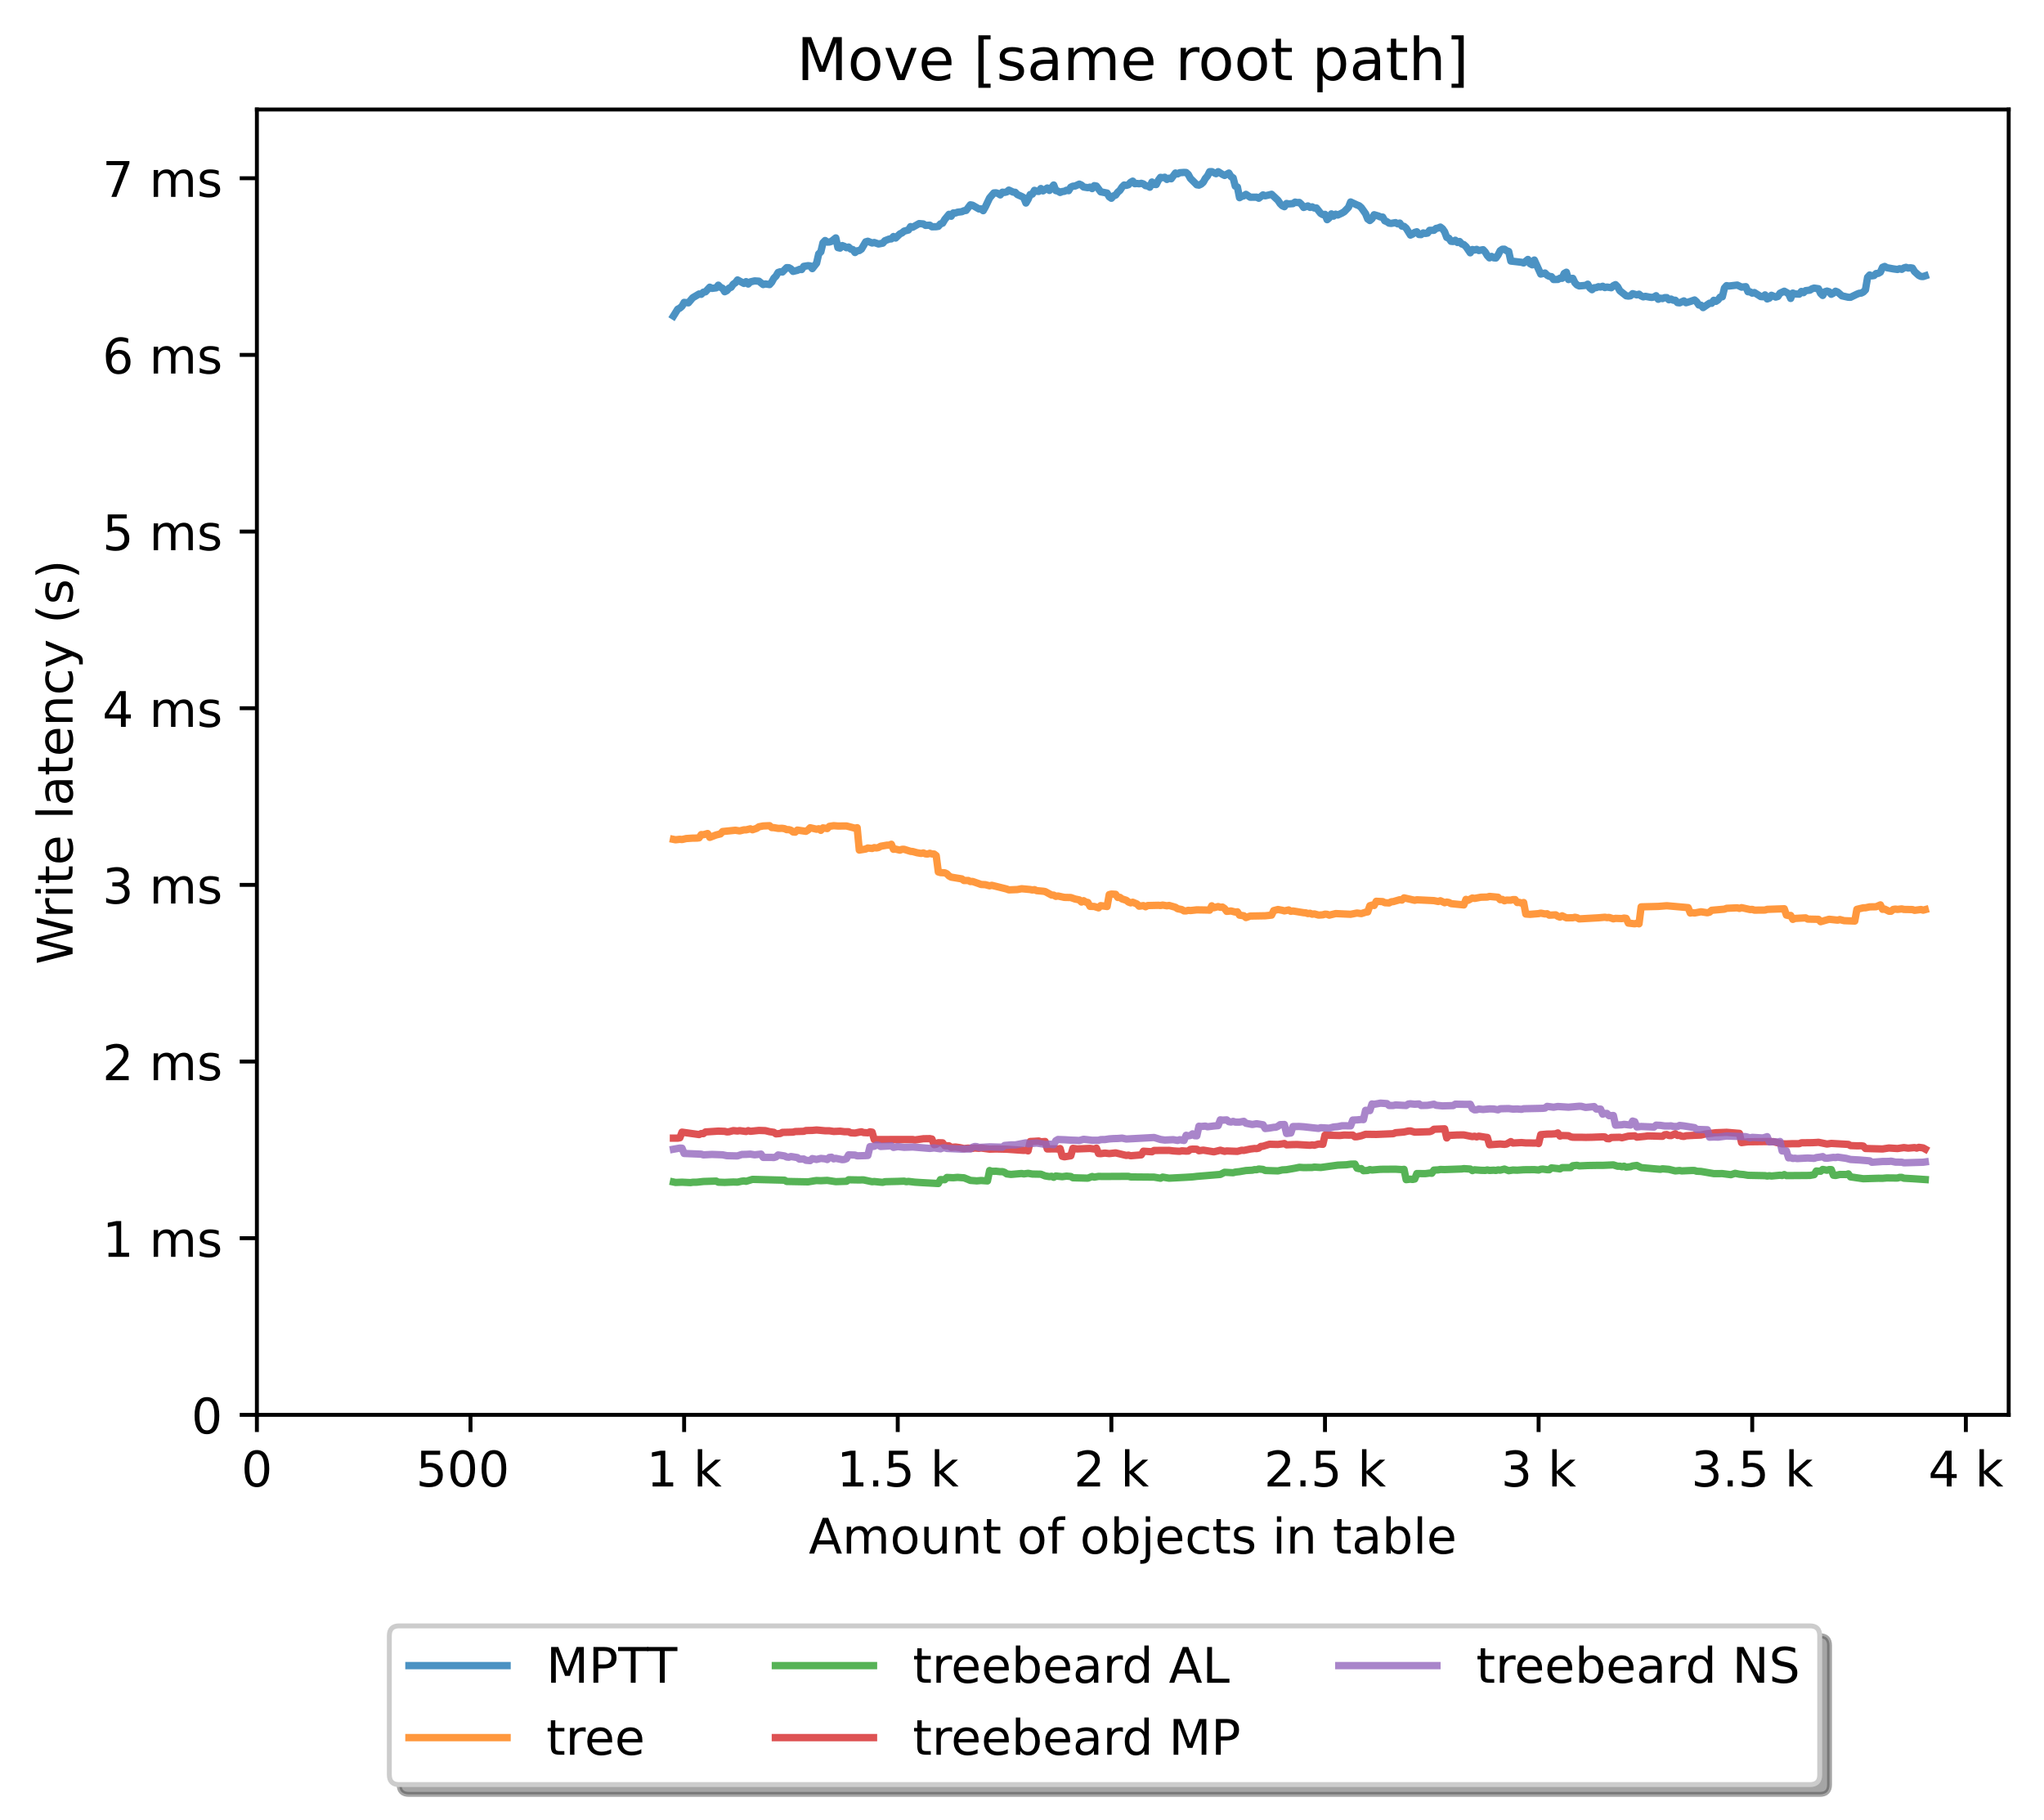<?xml version="1.0" encoding="utf-8" standalone="no"?>
<!DOCTYPE svg PUBLIC "-//W3C//DTD SVG 1.1//EN"
  "http://www.w3.org/Graphics/SVG/1.1/DTD/svg11.dtd">
<!-- Created with matplotlib (https://matplotlib.org/) -->
<svg height="371.002pt" version="1.1" viewBox="0 0 416.689 371.002" width="416.689pt" xmlns="http://www.w3.org/2000/svg" xmlns:xlink="http://www.w3.org/1999/xlink">
 <defs>
  <style type="text/css">*{stroke-linecap:butt;stroke-linejoin:round;}</style>
 </defs>
 <g id="figure_1">
  <g id="patch_1">
   <path d="M 0 371.002 
L 416.689 371.002 
L 416.689 0 
L 0 0 
z
" style="fill:#ffffff;"/>
  </g>
  <g id="axes_1">
   <g id="patch_2">
    <path d="M 52.369 288.43 
L 409.489 288.43 
L 409.489 22.318 
L 52.369 22.318 
z
" style="fill:#ffffff;"/>
   </g>
   <g id="matplotlib.axis_1">
    <g id="xtick_1">
     <g id="line2d_1">
      <defs>
       <path d="M 0 0 
L 0 3.5 
" id="m0b90da0b57" style="stroke:#000000;stroke-width:0.8;"/>
      </defs>
      <g>
       <use style="stroke:#000000;stroke-width:0.8;" x="52.369" xlink:href="#m0b90da0b57" y="288.43"/>
      </g>
     </g>
     <g id="text_1">
      <!-- 0 -->
      <g transform="translate(49.188 303.029)scale(0.1 -0.1)">
       <defs>
        <path d="M 31.781 66.406 
Q 24.172 66.406 20.328 58.906 
Q 16.5 51.422 16.5 36.375 
Q 16.5 21.391 20.328 13.891 
Q 24.172 6.391 31.781 6.391 
Q 39.453 6.391 43.281 13.891 
Q 47.125 21.391 47.125 36.375 
Q 47.125 51.422 43.281 58.906 
Q 39.453 66.406 31.781 66.406 
z
M 31.781 74.219 
Q 44.047 74.219 50.516 64.516 
Q 56.984 54.828 56.984 36.375 
Q 56.984 17.969 50.516 8.266 
Q 44.047 -1.422 31.781 -1.422 
Q 19.531 -1.422 13.062 8.266 
Q 6.594 17.969 6.594 36.375 
Q 6.594 54.828 13.062 64.516 
Q 19.531 74.219 31.781 74.219 
z
" id="DejaVuSans-48"/>
       </defs>
       <use xlink:href="#DejaVuSans-48"/>
      </g>
     </g>
    </g>
    <g id="xtick_2">
     <g id="line2d_2">
      <g>
       <use style="stroke:#000000;stroke-width:0.8;" x="95.917" xlink:href="#m0b90da0b57" y="288.43"/>
      </g>
     </g>
     <g id="text_2">
      <!-- 500  -->
      <g transform="translate(84.785 303.029)scale(0.1 -0.1)">
       <defs>
        <path d="M 10.797 72.906 
L 49.516 72.906 
L 49.516 64.594 
L 19.828 64.594 
L 19.828 46.734 
Q 21.969 47.469 24.109 47.828 
Q 26.266 48.188 28.422 48.188 
Q 40.625 48.188 47.75 41.5 
Q 54.891 34.812 54.891 23.391 
Q 54.891 11.625 47.562 5.094 
Q 40.234 -1.422 26.906 -1.422 
Q 22.312 -1.422 17.547 -0.641 
Q 12.797 0.141 7.719 1.703 
L 7.719 11.625 
Q 12.109 9.234 16.797 8.062 
Q 21.484 6.891 26.703 6.891 
Q 35.156 6.891 40.078 11.328 
Q 45.016 15.766 45.016 23.391 
Q 45.016 31 40.078 35.438 
Q 35.156 39.891 26.703 39.891 
Q 22.75 39.891 18.812 39.016 
Q 14.891 38.141 10.797 36.281 
z
" id="DejaVuSans-53"/>
        <path id="DejaVuSans-32"/>
       </defs>
       <use xlink:href="#DejaVuSans-53"/>
       <use x="63.623" xlink:href="#DejaVuSans-48"/>
       <use x="127.246" xlink:href="#DejaVuSans-48"/>
       <use x="190.869" xlink:href="#DejaVuSans-32"/>
      </g>
     </g>
    </g>
    <g id="xtick_3">
     <g id="line2d_3">
      <g>
       <use style="stroke:#000000;stroke-width:0.8;" x="139.466" xlink:href="#m0b90da0b57" y="288.43"/>
      </g>
     </g>
     <g id="text_3">
      <!-- 1 k -->
      <g transform="translate(131.8 303.029)scale(0.1 -0.1)">
       <defs>
        <path d="M 12.406 8.297 
L 28.516 8.297 
L 28.516 63.922 
L 10.984 60.406 
L 10.984 69.391 
L 28.422 72.906 
L 38.281 72.906 
L 38.281 8.297 
L 54.391 8.297 
L 54.391 0 
L 12.406 0 
z
" id="DejaVuSans-49"/>
        <path d="M 9.078 75.984 
L 18.109 75.984 
L 18.109 31.109 
L 44.922 54.688 
L 56.391 54.688 
L 27.391 29.109 
L 57.625 0 
L 45.906 0 
L 18.109 26.703 
L 18.109 0 
L 9.078 0 
z
" id="DejaVuSans-107"/>
       </defs>
       <use xlink:href="#DejaVuSans-49"/>
       <use x="63.623" xlink:href="#DejaVuSans-32"/>
       <use x="95.41" xlink:href="#DejaVuSans-107"/>
      </g>
     </g>
    </g>
    <g id="xtick_4">
     <g id="line2d_4">
      <g>
       <use style="stroke:#000000;stroke-width:0.8;" x="183.014" xlink:href="#m0b90da0b57" y="288.43"/>
      </g>
     </g>
     <g id="text_4">
      <!-- 1.5 k -->
      <g transform="translate(170.579 303.029)scale(0.1 -0.1)">
       <defs>
        <path d="M 10.688 12.406 
L 21 12.406 
L 21 0 
L 10.688 0 
z
" id="DejaVuSans-46"/>
       </defs>
       <use xlink:href="#DejaVuSans-49"/>
       <use x="63.623" xlink:href="#DejaVuSans-46"/>
       <use x="95.41" xlink:href="#DejaVuSans-53"/>
       <use x="159.033" xlink:href="#DejaVuSans-32"/>
       <use x="190.82" xlink:href="#DejaVuSans-107"/>
      </g>
     </g>
    </g>
    <g id="xtick_5">
     <g id="line2d_5">
      <g>
       <use style="stroke:#000000;stroke-width:0.8;" x="226.563" xlink:href="#m0b90da0b57" y="288.43"/>
      </g>
     </g>
     <g id="text_5">
      <!-- 2 k -->
      <g transform="translate(218.897 303.029)scale(0.1 -0.1)">
       <defs>
        <path d="M 19.188 8.297 
L 53.609 8.297 
L 53.609 0 
L 7.328 0 
L 7.328 8.297 
Q 12.938 14.109 22.625 23.891 
Q 32.328 33.688 34.812 36.531 
Q 39.547 41.844 41.422 45.531 
Q 43.312 49.219 43.312 52.781 
Q 43.312 58.594 39.234 62.25 
Q 35.156 65.922 28.609 65.922 
Q 23.969 65.922 18.812 64.312 
Q 13.672 62.703 7.812 59.422 
L 7.812 69.391 
Q 13.766 71.781 18.938 73 
Q 24.125 74.219 28.422 74.219 
Q 39.75 74.219 46.484 68.547 
Q 53.219 62.891 53.219 53.422 
Q 53.219 48.922 51.531 44.891 
Q 49.859 40.875 45.406 35.406 
Q 44.188 33.984 37.641 27.219 
Q 31.109 20.453 19.188 8.297 
z
" id="DejaVuSans-50"/>
       </defs>
       <use xlink:href="#DejaVuSans-50"/>
       <use x="63.623" xlink:href="#DejaVuSans-32"/>
       <use x="95.41" xlink:href="#DejaVuSans-107"/>
      </g>
     </g>
    </g>
    <g id="xtick_6">
     <g id="line2d_6">
      <g>
       <use style="stroke:#000000;stroke-width:0.8;" x="270.112" xlink:href="#m0b90da0b57" y="288.43"/>
      </g>
     </g>
     <g id="text_6">
      <!-- 2.5 k -->
      <g transform="translate(257.676 303.029)scale(0.1 -0.1)">
       <use xlink:href="#DejaVuSans-50"/>
       <use x="63.623" xlink:href="#DejaVuSans-46"/>
       <use x="95.41" xlink:href="#DejaVuSans-53"/>
       <use x="159.033" xlink:href="#DejaVuSans-32"/>
       <use x="190.82" xlink:href="#DejaVuSans-107"/>
      </g>
     </g>
    </g>
    <g id="xtick_7">
     <g id="line2d_7">
      <g>
       <use style="stroke:#000000;stroke-width:0.8;" x="313.66" xlink:href="#m0b90da0b57" y="288.43"/>
      </g>
     </g>
     <g id="text_7">
      <!-- 3 k -->
      <g transform="translate(305.995 303.029)scale(0.1 -0.1)">
       <defs>
        <path d="M 40.578 39.312 
Q 47.656 37.797 51.625 33 
Q 55.609 28.219 55.609 21.188 
Q 55.609 10.406 48.188 4.484 
Q 40.766 -1.422 27.094 -1.422 
Q 22.516 -1.422 17.656 -0.516 
Q 12.797 0.391 7.625 2.203 
L 7.625 11.719 
Q 11.719 9.328 16.594 8.109 
Q 21.484 6.891 26.812 6.891 
Q 36.078 6.891 40.938 10.547 
Q 45.797 14.203 45.797 21.188 
Q 45.797 27.641 41.281 31.266 
Q 36.766 34.906 28.719 34.906 
L 20.219 34.906 
L 20.219 43.016 
L 29.109 43.016 
Q 36.375 43.016 40.234 45.922 
Q 44.094 48.828 44.094 54.297 
Q 44.094 59.906 40.109 62.906 
Q 36.141 65.922 28.719 65.922 
Q 24.656 65.922 20.016 65.031 
Q 15.375 64.156 9.812 62.312 
L 9.812 71.094 
Q 15.438 72.656 20.344 73.438 
Q 25.25 74.219 29.594 74.219 
Q 40.828 74.219 47.359 69.109 
Q 53.906 64.016 53.906 55.328 
Q 53.906 49.266 50.438 45.094 
Q 46.969 40.922 40.578 39.312 
z
" id="DejaVuSans-51"/>
       </defs>
       <use xlink:href="#DejaVuSans-51"/>
       <use x="63.623" xlink:href="#DejaVuSans-32"/>
       <use x="95.41" xlink:href="#DejaVuSans-107"/>
      </g>
     </g>
    </g>
    <g id="xtick_8">
     <g id="line2d_8">
      <g>
       <use style="stroke:#000000;stroke-width:0.8;" x="357.209" xlink:href="#m0b90da0b57" y="288.43"/>
      </g>
     </g>
     <g id="text_8">
      <!-- 3.5 k -->
      <g transform="translate(344.773 303.029)scale(0.1 -0.1)">
       <use xlink:href="#DejaVuSans-51"/>
       <use x="63.623" xlink:href="#DejaVuSans-46"/>
       <use x="95.41" xlink:href="#DejaVuSans-53"/>
       <use x="159.033" xlink:href="#DejaVuSans-32"/>
       <use x="190.82" xlink:href="#DejaVuSans-107"/>
      </g>
     </g>
    </g>
    <g id="xtick_9">
     <g id="line2d_9">
      <g>
       <use style="stroke:#000000;stroke-width:0.8;" x="400.757" xlink:href="#m0b90da0b57" y="288.43"/>
      </g>
     </g>
     <g id="text_9">
      <!-- 4 k -->
      <g transform="translate(393.092 303.029)scale(0.1 -0.1)">
       <defs>
        <path d="M 37.797 64.312 
L 12.891 25.391 
L 37.797 25.391 
z
M 35.203 72.906 
L 47.609 72.906 
L 47.609 25.391 
L 58.016 25.391 
L 58.016 17.188 
L 47.609 17.188 
L 47.609 0 
L 37.797 0 
L 37.797 17.188 
L 4.891 17.188 
L 4.891 26.703 
z
" id="DejaVuSans-52"/>
       </defs>
       <use xlink:href="#DejaVuSans-52"/>
       <use x="63.623" xlink:href="#DejaVuSans-32"/>
       <use x="95.41" xlink:href="#DejaVuSans-107"/>
      </g>
     </g>
    </g>
    <g id="text_10">
     <!-- Amount of objects in table -->
     <g transform="translate(164.87 316.707)scale(0.1 -0.1)">
      <defs>
       <path d="M 34.188 63.188 
L 20.797 26.906 
L 47.609 26.906 
z
M 28.609 72.906 
L 39.797 72.906 
L 67.578 0 
L 57.328 0 
L 50.688 18.703 
L 17.828 18.703 
L 11.188 0 
L 0.781 0 
z
" id="DejaVuSans-65"/>
       <path d="M 52 44.188 
Q 55.375 50.25 60.062 53.125 
Q 64.75 56 71.094 56 
Q 79.641 56 84.281 50.016 
Q 88.922 44.047 88.922 33.016 
L 88.922 0 
L 79.891 0 
L 79.891 32.719 
Q 79.891 40.578 77.094 44.375 
Q 74.312 48.188 68.609 48.188 
Q 61.625 48.188 57.562 43.547 
Q 53.516 38.922 53.516 30.906 
L 53.516 0 
L 44.484 0 
L 44.484 32.719 
Q 44.484 40.625 41.703 44.406 
Q 38.922 48.188 33.109 48.188 
Q 26.219 48.188 22.156 43.531 
Q 18.109 38.875 18.109 30.906 
L 18.109 0 
L 9.078 0 
L 9.078 54.688 
L 18.109 54.688 
L 18.109 46.188 
Q 21.188 51.219 25.484 53.609 
Q 29.781 56 35.688 56 
Q 41.656 56 45.828 52.969 
Q 50 49.953 52 44.188 
z
" id="DejaVuSans-109"/>
       <path d="M 30.609 48.391 
Q 23.391 48.391 19.188 42.75 
Q 14.984 37.109 14.984 27.297 
Q 14.984 17.484 19.156 11.844 
Q 23.344 6.203 30.609 6.203 
Q 37.797 6.203 41.984 11.859 
Q 46.188 17.531 46.188 27.297 
Q 46.188 37.016 41.984 42.703 
Q 37.797 48.391 30.609 48.391 
z
M 30.609 56 
Q 42.328 56 49.016 48.375 
Q 55.719 40.766 55.719 27.297 
Q 55.719 13.875 49.016 6.219 
Q 42.328 -1.422 30.609 -1.422 
Q 18.844 -1.422 12.172 6.219 
Q 5.516 13.875 5.516 27.297 
Q 5.516 40.766 12.172 48.375 
Q 18.844 56 30.609 56 
z
" id="DejaVuSans-111"/>
       <path d="M 8.5 21.578 
L 8.5 54.688 
L 17.484 54.688 
L 17.484 21.922 
Q 17.484 14.156 20.5 10.266 
Q 23.531 6.391 29.594 6.391 
Q 36.859 6.391 41.078 11.031 
Q 45.312 15.672 45.312 23.688 
L 45.312 54.688 
L 54.297 54.688 
L 54.297 0 
L 45.312 0 
L 45.312 8.406 
Q 42.047 3.422 37.719 1 
Q 33.406 -1.422 27.688 -1.422 
Q 18.266 -1.422 13.375 4.438 
Q 8.5 10.297 8.5 21.578 
z
M 31.109 56 
z
" id="DejaVuSans-117"/>
       <path d="M 54.891 33.016 
L 54.891 0 
L 45.906 0 
L 45.906 32.719 
Q 45.906 40.484 42.875 44.328 
Q 39.844 48.188 33.797 48.188 
Q 26.516 48.188 22.312 43.547 
Q 18.109 38.922 18.109 30.906 
L 18.109 0 
L 9.078 0 
L 9.078 54.688 
L 18.109 54.688 
L 18.109 46.188 
Q 21.344 51.125 25.703 53.562 
Q 30.078 56 35.797 56 
Q 45.219 56 50.047 50.172 
Q 54.891 44.344 54.891 33.016 
z
" id="DejaVuSans-110"/>
       <path d="M 18.312 70.219 
L 18.312 54.688 
L 36.812 54.688 
L 36.812 47.703 
L 18.312 47.703 
L 18.312 18.016 
Q 18.312 11.328 20.141 9.422 
Q 21.969 7.516 27.594 7.516 
L 36.812 7.516 
L 36.812 0 
L 27.594 0 
Q 17.188 0 13.234 3.875 
Q 9.281 7.766 9.281 18.016 
L 9.281 47.703 
L 2.688 47.703 
L 2.688 54.688 
L 9.281 54.688 
L 9.281 70.219 
z
" id="DejaVuSans-116"/>
       <path d="M 37.109 75.984 
L 37.109 68.5 
L 28.516 68.5 
Q 23.688 68.5 21.797 66.547 
Q 19.922 64.594 19.922 59.516 
L 19.922 54.688 
L 34.719 54.688 
L 34.719 47.703 
L 19.922 47.703 
L 19.922 0 
L 10.891 0 
L 10.891 47.703 
L 2.297 47.703 
L 2.297 54.688 
L 10.891 54.688 
L 10.891 58.5 
Q 10.891 67.625 15.141 71.797 
Q 19.391 75.984 28.609 75.984 
z
" id="DejaVuSans-102"/>
       <path d="M 48.688 27.297 
Q 48.688 37.203 44.609 42.844 
Q 40.531 48.484 33.406 48.484 
Q 26.266 48.484 22.188 42.844 
Q 18.109 37.203 18.109 27.297 
Q 18.109 17.391 22.188 11.75 
Q 26.266 6.109 33.406 6.109 
Q 40.531 6.109 44.609 11.75 
Q 48.688 17.391 48.688 27.297 
z
M 18.109 46.391 
Q 20.953 51.266 25.266 53.625 
Q 29.594 56 35.594 56 
Q 45.562 56 51.781 48.094 
Q 58.016 40.188 58.016 27.297 
Q 58.016 14.406 51.781 6.484 
Q 45.562 -1.422 35.594 -1.422 
Q 29.594 -1.422 25.266 0.953 
Q 20.953 3.328 18.109 8.203 
L 18.109 0 
L 9.078 0 
L 9.078 75.984 
L 18.109 75.984 
z
" id="DejaVuSans-98"/>
       <path d="M 9.422 54.688 
L 18.406 54.688 
L 18.406 -0.984 
Q 18.406 -11.422 14.422 -16.109 
Q 10.453 -20.797 1.609 -20.797 
L -1.812 -20.797 
L -1.812 -13.188 
L 0.594 -13.188 
Q 5.719 -13.188 7.562 -10.812 
Q 9.422 -8.453 9.422 -0.984 
z
M 9.422 75.984 
L 18.406 75.984 
L 18.406 64.594 
L 9.422 64.594 
z
" id="DejaVuSans-106"/>
       <path d="M 56.203 29.594 
L 56.203 25.203 
L 14.891 25.203 
Q 15.484 15.922 20.484 11.062 
Q 25.484 6.203 34.422 6.203 
Q 39.594 6.203 44.453 7.469 
Q 49.312 8.734 54.109 11.281 
L 54.109 2.781 
Q 49.266 0.734 44.188 -0.344 
Q 39.109 -1.422 33.891 -1.422 
Q 20.797 -1.422 13.156 6.188 
Q 5.516 13.812 5.516 26.812 
Q 5.516 40.234 12.766 48.109 
Q 20.016 56 32.328 56 
Q 43.359 56 49.781 48.891 
Q 56.203 41.797 56.203 29.594 
z
M 47.219 32.234 
Q 47.125 39.594 43.094 43.984 
Q 39.062 48.391 32.422 48.391 
Q 24.906 48.391 20.391 44.141 
Q 15.875 39.891 15.188 32.172 
z
" id="DejaVuSans-101"/>
       <path d="M 48.781 52.594 
L 48.781 44.188 
Q 44.969 46.297 41.141 47.344 
Q 37.312 48.391 33.406 48.391 
Q 24.656 48.391 19.812 42.844 
Q 14.984 37.312 14.984 27.297 
Q 14.984 17.281 19.812 11.734 
Q 24.656 6.203 33.406 6.203 
Q 37.312 6.203 41.141 7.25 
Q 44.969 8.297 48.781 10.406 
L 48.781 2.094 
Q 45.016 0.344 40.984 -0.531 
Q 36.969 -1.422 32.422 -1.422 
Q 20.062 -1.422 12.781 6.344 
Q 5.516 14.109 5.516 27.297 
Q 5.516 40.672 12.859 48.328 
Q 20.219 56 33.016 56 
Q 37.156 56 41.109 55.141 
Q 45.062 54.297 48.781 52.594 
z
" id="DejaVuSans-99"/>
       <path d="M 44.281 53.078 
L 44.281 44.578 
Q 40.484 46.531 36.375 47.5 
Q 32.281 48.484 27.875 48.484 
Q 21.188 48.484 17.844 46.438 
Q 14.5 44.391 14.5 40.281 
Q 14.5 37.156 16.891 35.375 
Q 19.281 33.594 26.516 31.984 
L 29.594 31.297 
Q 39.156 29.25 43.188 25.516 
Q 47.219 21.781 47.219 15.094 
Q 47.219 7.469 41.188 3.016 
Q 35.156 -1.422 24.609 -1.422 
Q 20.219 -1.422 15.453 -0.562 
Q 10.688 0.297 5.422 2 
L 5.422 11.281 
Q 10.406 8.688 15.234 7.391 
Q 20.062 6.109 24.812 6.109 
Q 31.156 6.109 34.562 8.281 
Q 37.984 10.453 37.984 14.406 
Q 37.984 18.062 35.516 20.016 
Q 33.062 21.969 24.703 23.781 
L 21.578 24.516 
Q 13.234 26.266 9.516 29.906 
Q 5.812 33.547 5.812 39.891 
Q 5.812 47.609 11.281 51.797 
Q 16.75 56 26.812 56 
Q 31.781 56 36.172 55.266 
Q 40.578 54.547 44.281 53.078 
z
" id="DejaVuSans-115"/>
       <path d="M 9.422 54.688 
L 18.406 54.688 
L 18.406 0 
L 9.422 0 
z
M 9.422 75.984 
L 18.406 75.984 
L 18.406 64.594 
L 9.422 64.594 
z
" id="DejaVuSans-105"/>
       <path d="M 34.281 27.484 
Q 23.391 27.484 19.188 25 
Q 14.984 22.516 14.984 16.5 
Q 14.984 11.719 18.141 8.906 
Q 21.297 6.109 26.703 6.109 
Q 34.188 6.109 38.703 11.406 
Q 43.219 16.703 43.219 25.484 
L 43.219 27.484 
z
M 52.203 31.203 
L 52.203 0 
L 43.219 0 
L 43.219 8.297 
Q 40.141 3.328 35.547 0.953 
Q 30.953 -1.422 24.312 -1.422 
Q 15.922 -1.422 10.953 3.297 
Q 6 8.016 6 15.922 
Q 6 25.141 12.172 29.828 
Q 18.359 34.516 30.609 34.516 
L 43.219 34.516 
L 43.219 35.406 
Q 43.219 41.609 39.141 45 
Q 35.062 48.391 27.688 48.391 
Q 23 48.391 18.547 47.266 
Q 14.109 46.141 10.016 43.891 
L 10.016 52.203 
Q 14.938 54.109 19.578 55.047 
Q 24.219 56 28.609 56 
Q 40.484 56 46.344 49.844 
Q 52.203 43.703 52.203 31.203 
z
" id="DejaVuSans-97"/>
       <path d="M 9.422 75.984 
L 18.406 75.984 
L 18.406 0 
L 9.422 0 
z
" id="DejaVuSans-108"/>
      </defs>
      <use xlink:href="#DejaVuSans-65"/>
      <use x="68.408" xlink:href="#DejaVuSans-109"/>
      <use x="165.82" xlink:href="#DejaVuSans-111"/>
      <use x="227.002" xlink:href="#DejaVuSans-117"/>
      <use x="290.381" xlink:href="#DejaVuSans-110"/>
      <use x="353.76" xlink:href="#DejaVuSans-116"/>
      <use x="392.969" xlink:href="#DejaVuSans-32"/>
      <use x="424.756" xlink:href="#DejaVuSans-111"/>
      <use x="485.938" xlink:href="#DejaVuSans-102"/>
      <use x="521.143" xlink:href="#DejaVuSans-32"/>
      <use x="552.93" xlink:href="#DejaVuSans-111"/>
      <use x="614.111" xlink:href="#DejaVuSans-98"/>
      <use x="677.588" xlink:href="#DejaVuSans-106"/>
      <use x="705.371" xlink:href="#DejaVuSans-101"/>
      <use x="766.895" xlink:href="#DejaVuSans-99"/>
      <use x="821.875" xlink:href="#DejaVuSans-116"/>
      <use x="861.084" xlink:href="#DejaVuSans-115"/>
      <use x="913.184" xlink:href="#DejaVuSans-32"/>
      <use x="944.971" xlink:href="#DejaVuSans-105"/>
      <use x="972.754" xlink:href="#DejaVuSans-110"/>
      <use x="1036.133" xlink:href="#DejaVuSans-32"/>
      <use x="1067.92" xlink:href="#DejaVuSans-116"/>
      <use x="1107.129" xlink:href="#DejaVuSans-97"/>
      <use x="1168.408" xlink:href="#DejaVuSans-98"/>
      <use x="1231.885" xlink:href="#DejaVuSans-108"/>
      <use x="1259.668" xlink:href="#DejaVuSans-101"/>
     </g>
    </g>
   </g>
   <g id="matplotlib.axis_2">
    <g id="ytick_1">
     <g id="line2d_10">
      <defs>
       <path d="M 0 0 
L -3.5 0 
" id="mbc4b7a678a" style="stroke:#000000;stroke-width:0.8;"/>
      </defs>
      <g>
       <use style="stroke:#000000;stroke-width:0.8;" x="52.369" xlink:href="#mbc4b7a678a" y="288.43"/>
      </g>
     </g>
     <g id="text_11">
      <!-- 0 -->
      <g transform="translate(39.006 292.229)scale(0.1 -0.1)">
       <use xlink:href="#DejaVuSans-48"/>
      </g>
     </g>
    </g>
    <g id="ytick_2">
     <g id="line2d_11">
      <g>
       <use style="stroke:#000000;stroke-width:0.8;" x="52.369" xlink:href="#mbc4b7a678a" y="252.416"/>
      </g>
     </g>
     <g id="text_12">
      <!-- 1 ms -->
      <g transform="translate(20.878 256.215)scale(0.1 -0.1)">
       <use xlink:href="#DejaVuSans-49"/>
       <use x="63.623" xlink:href="#DejaVuSans-32"/>
       <use x="95.41" xlink:href="#DejaVuSans-109"/>
       <use x="192.822" xlink:href="#DejaVuSans-115"/>
      </g>
     </g>
    </g>
    <g id="ytick_3">
     <g id="line2d_12">
      <g>
       <use style="stroke:#000000;stroke-width:0.8;" x="52.369" xlink:href="#mbc4b7a678a" y="216.402"/>
      </g>
     </g>
     <g id="text_13">
      <!-- 2 ms -->
      <g transform="translate(20.878 220.201)scale(0.1 -0.1)">
       <use xlink:href="#DejaVuSans-50"/>
       <use x="63.623" xlink:href="#DejaVuSans-32"/>
       <use x="95.41" xlink:href="#DejaVuSans-109"/>
       <use x="192.822" xlink:href="#DejaVuSans-115"/>
      </g>
     </g>
    </g>
    <g id="ytick_4">
     <g id="line2d_13">
      <g>
       <use style="stroke:#000000;stroke-width:0.8;" x="52.369" xlink:href="#mbc4b7a678a" y="180.388"/>
      </g>
     </g>
     <g id="text_14">
      <!-- 3 ms -->
      <g transform="translate(20.878 184.187)scale(0.1 -0.1)">
       <use xlink:href="#DejaVuSans-51"/>
       <use x="63.623" xlink:href="#DejaVuSans-32"/>
       <use x="95.41" xlink:href="#DejaVuSans-109"/>
       <use x="192.822" xlink:href="#DejaVuSans-115"/>
      </g>
     </g>
    </g>
    <g id="ytick_5">
     <g id="line2d_14">
      <g>
       <use style="stroke:#000000;stroke-width:0.8;" x="52.369" xlink:href="#mbc4b7a678a" y="144.374"/>
      </g>
     </g>
     <g id="text_15">
      <!-- 4 ms -->
      <g transform="translate(20.878 148.173)scale(0.1 -0.1)">
       <use xlink:href="#DejaVuSans-52"/>
       <use x="63.623" xlink:href="#DejaVuSans-32"/>
       <use x="95.41" xlink:href="#DejaVuSans-109"/>
       <use x="192.822" xlink:href="#DejaVuSans-115"/>
      </g>
     </g>
    </g>
    <g id="ytick_6">
     <g id="line2d_15">
      <g>
       <use style="stroke:#000000;stroke-width:0.8;" x="52.369" xlink:href="#mbc4b7a678a" y="108.36"/>
      </g>
     </g>
     <g id="text_16">
      <!-- 5 ms -->
      <g transform="translate(20.878 112.159)scale(0.1 -0.1)">
       <use xlink:href="#DejaVuSans-53"/>
       <use x="63.623" xlink:href="#DejaVuSans-32"/>
       <use x="95.41" xlink:href="#DejaVuSans-109"/>
       <use x="192.822" xlink:href="#DejaVuSans-115"/>
      </g>
     </g>
    </g>
    <g id="ytick_7">
     <g id="line2d_16">
      <g>
       <use style="stroke:#000000;stroke-width:0.8;" x="52.369" xlink:href="#mbc4b7a678a" y="72.346"/>
      </g>
     </g>
     <g id="text_17">
      <!-- 6 ms -->
      <g transform="translate(20.878 76.145)scale(0.1 -0.1)">
       <defs>
        <path d="M 33.016 40.375 
Q 26.375 40.375 22.484 35.828 
Q 18.609 31.297 18.609 23.391 
Q 18.609 15.531 22.484 10.953 
Q 26.375 6.391 33.016 6.391 
Q 39.656 6.391 43.531 10.953 
Q 47.406 15.531 47.406 23.391 
Q 47.406 31.297 43.531 35.828 
Q 39.656 40.375 33.016 40.375 
z
M 52.594 71.297 
L 52.594 62.312 
Q 48.875 64.062 45.094 64.984 
Q 41.312 65.922 37.594 65.922 
Q 27.828 65.922 22.672 59.328 
Q 17.531 52.734 16.797 39.406 
Q 19.672 43.656 24.016 45.922 
Q 28.375 48.188 33.594 48.188 
Q 44.578 48.188 50.953 41.516 
Q 57.328 34.859 57.328 23.391 
Q 57.328 12.156 50.688 5.359 
Q 44.047 -1.422 33.016 -1.422 
Q 20.359 -1.422 13.672 8.266 
Q 6.984 17.969 6.984 36.375 
Q 6.984 53.656 15.188 63.938 
Q 23.391 74.219 37.203 74.219 
Q 40.922 74.219 44.703 73.484 
Q 48.484 72.75 52.594 71.297 
z
" id="DejaVuSans-54"/>
       </defs>
       <use xlink:href="#DejaVuSans-54"/>
       <use x="63.623" xlink:href="#DejaVuSans-32"/>
       <use x="95.41" xlink:href="#DejaVuSans-109"/>
       <use x="192.822" xlink:href="#DejaVuSans-115"/>
      </g>
     </g>
    </g>
    <g id="ytick_8">
     <g id="line2d_17">
      <g>
       <use style="stroke:#000000;stroke-width:0.8;" x="52.369" xlink:href="#mbc4b7a678a" y="36.332"/>
      </g>
     </g>
     <g id="text_18">
      <!-- 7 ms -->
      <g transform="translate(20.878 40.131)scale(0.1 -0.1)">
       <defs>
        <path d="M 8.203 72.906 
L 55.078 72.906 
L 55.078 68.703 
L 28.609 0 
L 18.312 0 
L 43.219 64.594 
L 8.203 64.594 
z
" id="DejaVuSans-55"/>
       </defs>
       <use xlink:href="#DejaVuSans-55"/>
       <use x="63.623" xlink:href="#DejaVuSans-32"/>
       <use x="95.41" xlink:href="#DejaVuSans-109"/>
       <use x="192.822" xlink:href="#DejaVuSans-115"/>
      </g>
     </g>
    </g>
    <g id="text_19">
     <!-- Write latency (s) -->
     <g transform="translate(14.798 196.626)rotate(-90)scale(0.1 -0.1)">
      <defs>
       <path d="M 3.328 72.906 
L 13.281 72.906 
L 28.609 11.281 
L 43.891 72.906 
L 54.984 72.906 
L 70.312 11.281 
L 85.594 72.906 
L 95.609 72.906 
L 77.297 0 
L 64.891 0 
L 49.516 63.281 
L 33.984 0 
L 21.578 0 
z
" id="DejaVuSans-87"/>
       <path d="M 41.109 46.297 
Q 39.594 47.172 37.812 47.578 
Q 36.031 48 33.891 48 
Q 26.266 48 22.188 43.047 
Q 18.109 38.094 18.109 28.812 
L 18.109 0 
L 9.078 0 
L 9.078 54.688 
L 18.109 54.688 
L 18.109 46.188 
Q 20.953 51.172 25.484 53.578 
Q 30.031 56 36.531 56 
Q 37.453 56 38.578 55.875 
Q 39.703 55.766 41.062 55.516 
z
" id="DejaVuSans-114"/>
       <path d="M 32.172 -5.078 
Q 28.375 -14.844 24.75 -17.812 
Q 21.141 -20.797 15.094 -20.797 
L 7.906 -20.797 
L 7.906 -13.281 
L 13.188 -13.281 
Q 16.891 -13.281 18.938 -11.516 
Q 21 -9.766 23.484 -3.219 
L 25.094 0.875 
L 2.984 54.688 
L 12.5 54.688 
L 29.594 11.922 
L 46.688 54.688 
L 56.203 54.688 
z
" id="DejaVuSans-121"/>
       <path d="M 31 75.875 
Q 24.469 64.656 21.281 53.656 
Q 18.109 42.672 18.109 31.391 
Q 18.109 20.125 21.312 9.062 
Q 24.516 -2 31 -13.188 
L 23.188 -13.188 
Q 15.875 -1.703 12.234 9.375 
Q 8.594 20.453 8.594 31.391 
Q 8.594 42.281 12.203 53.312 
Q 15.828 64.359 23.188 75.875 
z
" id="DejaVuSans-40"/>
       <path d="M 8.016 75.875 
L 15.828 75.875 
Q 23.141 64.359 26.781 53.312 
Q 30.422 42.281 30.422 31.391 
Q 30.422 20.453 26.781 9.375 
Q 23.141 -1.703 15.828 -13.188 
L 8.016 -13.188 
Q 14.5 -2 17.703 9.062 
Q 20.906 20.125 20.906 31.391 
Q 20.906 42.672 17.703 53.656 
Q 14.5 64.656 8.016 75.875 
z
" id="DejaVuSans-41"/>
      </defs>
      <use xlink:href="#DejaVuSans-87"/>
      <use x="94.377" xlink:href="#DejaVuSans-114"/>
      <use x="135.49" xlink:href="#DejaVuSans-105"/>
      <use x="163.273" xlink:href="#DejaVuSans-116"/>
      <use x="202.482" xlink:href="#DejaVuSans-101"/>
      <use x="264.006" xlink:href="#DejaVuSans-32"/>
      <use x="295.793" xlink:href="#DejaVuSans-108"/>
      <use x="323.576" xlink:href="#DejaVuSans-97"/>
      <use x="384.855" xlink:href="#DejaVuSans-116"/>
      <use x="424.064" xlink:href="#DejaVuSans-101"/>
      <use x="485.588" xlink:href="#DejaVuSans-110"/>
      <use x="548.967" xlink:href="#DejaVuSans-99"/>
      <use x="603.947" xlink:href="#DejaVuSans-121"/>
      <use x="663.127" xlink:href="#DejaVuSans-32"/>
      <use x="694.914" xlink:href="#DejaVuSans-40"/>
      <use x="733.928" xlink:href="#DejaVuSans-115"/>
      <use x="786.027" xlink:href="#DejaVuSans-41"/>
     </g>
    </g>
   </g>
   <g id="line2d_18">
    <path clip-path="url(#pce6f272dd4)" d="M 137.288 64.432 
L 138.159 63.035 
L 138.595 62.808 
L 139.03 62.434 
L 139.466 61.648 
L 140.337 61.733 
L 141.208 60.706 
L 142.514 59.93 
L 142.95 59.996 
L 143.385 59.569 
L 143.821 59.489 
L 144.692 58.547 
L 145.127 58.786 
L 145.998 58.681 
L 146.434 58.133 
L 146.869 58.571 
L 147.305 58.772 
L 147.74 59.468 
L 148.176 59.254 
L 148.611 58.753 
L 149.047 58.559 
L 149.482 57.926 
L 149.918 57.644 
L 150.353 57.072 
L 151.659 57.775 
L 152.095 57.414 
L 152.53 57.901 
L 152.966 57.463 
L 153.837 57.265 
L 154.708 57.321 
L 155.579 58.009 
L 156.014 57.879 
L 156.885 58.013 
L 157.321 57.52 
L 157.756 56.72 
L 158.192 56.285 
L 158.627 55.543 
L 159.063 55.4 
L 159.498 55.458 
L 160.369 54.562 
L 160.805 54.573 
L 161.24 54.81 
L 161.676 55.321 
L 162.547 55.11 
L 162.982 54.915 
L 163.418 54.95 
L 163.853 54.301 
L 164.724 54.161 
L 165.16 54.204 
L 165.595 54.757 
L 166.466 53.653 
L 166.901 51.755 
L 167.337 51.332 
L 167.772 49.49 
L 168.208 49.033 
L 168.643 49.354 
L 169.079 49.336 
L 169.514 49.196 
L 170.385 48.502 
L 170.821 50.477 
L 171.256 50.581 
L 171.692 50.061 
L 172.127 50.222 
L 172.563 50.503 
L 172.998 50.361 
L 173.434 50.772 
L 173.869 50.885 
L 174.305 51.477 
L 174.74 51.131 
L 175.176 51.076 
L 175.611 50.783 
L 176.482 49.303 
L 176.918 49.182 
L 177.789 49.539 
L 178.224 49.437 
L 179.095 49.736 
L 179.966 49.568 
L 180.402 49.07 
L 181.273 48.733 
L 181.708 48.698 
L 182.143 48.218 
L 182.579 48.525 
L 183.45 47.686 
L 183.885 47.48 
L 184.321 47.115 
L 185.192 46.888 
L 185.627 46.198 
L 186.063 46.318 
L 187.369 45.582 
L 188.24 45.653 
L 188.676 45.942 
L 189.547 45.906 
L 189.982 46.232 
L 190.853 46.212 
L 191.289 46.144 
L 191.724 45.641 
L 192.16 45.494 
L 192.595 44.75 
L 193.466 43.691 
L 193.902 44.084 
L 194.337 43.413 
L 194.773 43.426 
L 195.208 43.26 
L 196.079 43.156 
L 196.514 42.957 
L 196.95 42.897 
L 197.821 41.753 
L 198.256 41.836 
L 199.563 42.595 
L 199.998 42.584 
L 200.434 42.949 
L 200.869 42.188 
L 201.74 40.356 
L 202.611 39.335 
L 203.047 39.31 
L 203.482 39.447 
L 203.918 39.731 
L 204.353 39.184 
L 204.789 39.229 
L 205.224 39.122 
L 205.66 38.755 
L 206.531 39.163 
L 206.966 39.207 
L 207.402 39.664 
L 208.273 40.049 
L 208.708 40.303 
L 209.144 41.389 
L 209.579 40.657 
L 210.015 39.656 
L 210.45 39.578 
L 210.886 38.803 
L 211.321 38.987 
L 211.756 39.018 
L 212.192 38.437 
L 212.627 38.911 
L 213.498 38.331 
L 213.934 38.817 
L 214.805 37.718 
L 215.24 38.859 
L 215.676 38.954 
L 216.111 39.23 
L 216.547 39.046 
L 216.982 38.999 
L 217.418 38.783 
L 217.853 38.87 
L 218.289 38.154 
L 218.724 37.956 
L 219.16 37.926 
L 220.031 37.535 
L 220.466 37.73 
L 220.902 38.125 
L 221.773 38.262 
L 222.208 38.15 
L 222.644 38.447 
L 223.079 37.849 
L 223.515 37.932 
L 224.386 39.105 
L 225.692 39.359 
L 226.128 40.117 
L 226.563 40.417 
L 226.998 39.933 
L 227.434 39.768 
L 227.869 39.182 
L 228.305 38.814 
L 228.74 38.149 
L 229.176 37.714 
L 229.611 37.788 
L 230.047 37.659 
L 230.482 37.173 
L 230.918 36.93 
L 231.353 37.45 
L 231.789 37.397 
L 232.224 37.467 
L 232.66 37.369 
L 233.095 37.499 
L 233.531 37.845 
L 233.966 37.908 
L 234.402 38.162 
L 234.837 37.109 
L 235.273 37.592 
L 235.708 37.618 
L 236.144 36.75 
L 236.579 36.156 
L 237.015 36.23 
L 237.45 36.13 
L 237.886 36.577 
L 238.321 36.331 
L 238.757 36.446 
L 239.628 35.272 
L 240.063 35.455 
L 240.499 35.211 
L 241.37 35.15 
L 241.805 35.169 
L 242.24 35.564 
L 242.676 36.37 
L 243.982 37.673 
L 244.418 37.741 
L 244.853 37.544 
L 245.289 37.158 
L 245.724 36.372 
L 246.16 35.864 
L 246.595 35.002 
L 247.031 34.99 
L 247.902 35.408 
L 248.337 34.999 
L 249.208 35.548 
L 249.644 35.764 
L 250.515 35.282 
L 250.95 35.995 
L 251.386 36.263 
L 251.821 37.943 
L 252.257 38.126 
L 252.692 40.298 
L 253.128 40.035 
L 253.563 39.926 
L 253.999 39.619 
L 254.87 40.205 
L 256.176 40.19 
L 256.612 40.411 
L 257.482 39.733 
L 257.918 39.917 
L 258.789 39.718 
L 259.224 39.608 
L 260.531 40.846 
L 260.966 41.5 
L 261.402 41.936 
L 261.837 42.133 
L 262.273 41.478 
L 262.708 41.568 
L 263.579 41.51 
L 264.015 41.203 
L 264.45 41.298 
L 264.886 41.271 
L 265.321 41.681 
L 265.757 42.287 
L 266.628 41.978 
L 267.063 42.275 
L 267.499 42.172 
L 267.934 42.405 
L 268.37 42.401 
L 269.241 43.51 
L 269.676 43.754 
L 270.112 43.7 
L 270.547 44.782 
L 270.983 44.423 
L 271.418 43.605 
L 271.854 44.062 
L 272.289 43.662 
L 272.724 43.832 
L 273.595 43.429 
L 274.031 43.166 
L 274.902 42.265 
L 275.337 41.176 
L 276.644 41.783 
L 277.079 41.949 
L 277.515 42.332 
L 278.386 43.561 
L 278.821 44.635 
L 279.257 44.955 
L 279.692 44.592 
L 280.128 43.778 
L 280.999 44.035 
L 281.434 44.238 
L 281.87 44.252 
L 282.305 45.014 
L 282.741 45.19 
L 283.176 45.49 
L 283.612 45.542 
L 284.483 45.383 
L 284.918 45.63 
L 285.354 45.479 
L 285.789 46.091 
L 286.225 46.145 
L 286.66 46.514 
L 287.531 47.921 
L 287.966 47.722 
L 288.402 47.376 
L 288.837 47.252 
L 289.273 47.804 
L 289.708 47.825 
L 290.144 47.483 
L 290.579 47.589 
L 291.015 47.519 
L 291.45 46.95 
L 292.321 46.948 
L 292.757 46.565 
L 293.192 46.484 
L 293.628 46.29 
L 294.063 46.621 
L 294.499 47.248 
L 294.934 48.398 
L 295.37 48.566 
L 295.805 49.19 
L 296.241 49.23 
L 296.676 48.974 
L 297.112 49.429 
L 297.547 49.235 
L 297.983 49.731 
L 298.418 49.87 
L 298.854 50.267 
L 299.725 51.536 
L 300.16 50.867 
L 300.596 50.972 
L 301.031 50.838 
L 301.467 51.07 
L 302.338 50.901 
L 302.773 51.371 
L 303.208 52.102 
L 303.644 52.57 
L 304.079 52.275 
L 304.515 52.556 
L 304.95 52.593 
L 305.386 51.994 
L 305.821 51.122 
L 306.257 50.813 
L 306.692 50.805 
L 307.128 51.107 
L 307.563 51.26 
L 307.999 53.218 
L 310.176 53.469 
L 310.612 53.602 
L 311.483 52.889 
L 311.918 53.751 
L 312.354 53.985 
L 312.789 53.012 
L 314.096 55.868 
L 314.967 55.66 
L 315.402 56.109 
L 315.838 56.334 
L 316.273 56.398 
L 316.709 56.98 
L 317.58 56.965 
L 318.015 56.717 
L 318.45 56.732 
L 318.886 55.739 
L 319.321 55.497 
L 319.757 56.989 
L 320.192 56.781 
L 320.628 56.745 
L 321.063 57.648 
L 321.499 58.096 
L 321.934 58.288 
L 322.805 58.218 
L 323.241 58.178 
L 323.676 57.933 
L 324.112 58.72 
L 324.547 59.053 
L 324.983 58.662 
L 325.418 58.632 
L 325.854 58.446 
L 326.289 58.517 
L 326.725 58.356 
L 327.16 58.621 
L 327.596 58.516 
L 328.467 58.654 
L 328.902 58.236 
L 329.338 58.028 
L 329.773 58.465 
L 330.209 59.262 
L 331.515 60.296 
L 331.951 60.361 
L 332.386 60.298 
L 332.822 59.869 
L 333.692 60.113 
L 334.128 59.971 
L 334.563 60.321 
L 334.999 60.517 
L 335.434 60.409 
L 336.305 60.576 
L 336.741 60.634 
L 337.176 60.544 
L 337.612 60.285 
L 338.047 61.005 
L 338.483 60.779 
L 338.918 60.868 
L 339.354 60.673 
L 339.789 60.671 
L 340.225 61.108 
L 340.66 60.969 
L 341.096 61.197 
L 341.531 61.209 
L 341.967 61.689 
L 342.402 61.739 
L 343.273 61.344 
L 343.709 61.712 
L 344.58 61.458 
L 345.451 61.154 
L 345.886 61.535 
L 346.322 62.17 
L 346.757 62.216 
L 347.193 62.704 
L 348.499 61.812 
L 348.934 61.829 
L 349.37 61.22 
L 349.805 61.432 
L 350.241 61.134 
L 350.676 60.561 
L 351.112 60.501 
L 351.547 58.719 
L 351.983 58.229 
L 352.418 58.312 
L 354.16 58.114 
L 355.031 58.531 
L 355.902 58.441 
L 356.338 59.469 
L 356.773 59.498 
L 357.209 59.76 
L 357.644 59.64 
L 358.515 60.182 
L 358.951 60.461 
L 359.386 60.495 
L 359.822 60.117 
L 360.257 60.935 
L 360.693 60.779 
L 361.128 60.197 
L 361.999 60.563 
L 362.435 60.429 
L 362.87 59.776 
L 363.741 59.368 
L 364.612 59.86 
L 365.047 60.837 
L 365.483 59.744 
L 365.918 59.918 
L 366.789 59.965 
L 367.225 59.415 
L 367.66 59.662 
L 368.096 59.248 
L 368.967 59.148 
L 369.402 58.867 
L 369.838 58.731 
L 370.709 58.86 
L 371.144 59.81 
L 371.58 60.226 
L 372.015 59.478 
L 372.451 59.344 
L 372.886 59.476 
L 373.322 59.991 
L 373.757 59.76 
L 374.193 59.371 
L 374.628 59.548 
L 375.499 60.305 
L 376.806 60.6 
L 377.241 60.606 
L 378.547 59.973 
L 378.983 59.797 
L 379.418 59.754 
L 379.854 59.534 
L 380.289 59.091 
L 380.725 56.535 
L 381.16 56.058 
L 381.596 56.236 
L 382.031 56.172 
L 382.467 55.762 
L 382.902 55.724 
L 383.338 55.474 
L 383.773 54.495 
L 384.209 54.32 
L 384.644 54.569 
L 385.951 54.81 
L 386.822 54.932 
L 387.257 54.778 
L 387.693 54.906 
L 388.128 54.619 
L 388.564 54.496 
L 388.999 54.641 
L 389.435 54.586 
L 389.87 54.655 
L 390.306 55.37 
L 391.177 56.152 
L 391.612 56.352 
L 392.048 56.375 
L 392.483 56.229 
L 392.483 56.229 
" style="fill:none;stroke:#1f77b4;stroke-linecap:square;stroke-opacity:0.8;stroke-width:1.5;"/>
   </g>
   <g id="line2d_19">
    <path clip-path="url(#pce6f272dd4)" d="M 137.288 171.11 
L 137.724 171.196 
L 138.595 171.096 
L 139.03 171.143 
L 139.901 170.943 
L 141.208 170.858 
L 142.079 170.851 
L 142.514 170.798 
L 142.95 170.14 
L 143.385 170.166 
L 144.256 169.921 
L 144.692 170.702 
L 145.998 170.211 
L 146.869 169.996 
L 147.305 169.513 
L 149.918 169.251 
L 150.789 169.389 
L 151.659 169.169 
L 152.095 169.173 
L 152.966 168.959 
L 153.401 169.154 
L 154.272 168.856 
L 154.708 168.548 
L 155.579 168.379 
L 156.885 168.321 
L 157.321 168.707 
L 157.756 168.719 
L 158.627 168.868 
L 159.498 168.862 
L 159.934 168.93 
L 160.369 169.125 
L 160.805 169.123 
L 161.24 169.251 
L 161.676 169.603 
L 162.111 169.64 
L 162.547 169.221 
L 164.289 169.469 
L 164.724 169.201 
L 165.16 168.743 
L 166.466 169.045 
L 166.901 168.947 
L 167.337 169.273 
L 167.772 168.769 
L 168.643 168.909 
L 169.079 168.462 
L 169.95 168.325 
L 170.821 168.391 
L 172.563 168.38 
L 174.305 168.834 
L 174.74 168.736 
L 175.176 173.291 
L 176.482 173.08 
L 176.918 172.869 
L 177.789 172.966 
L 178.224 172.796 
L 178.66 172.86 
L 179.095 172.779 
L 179.531 172.515 
L 180.837 172.291 
L 181.273 172.295 
L 181.708 172.109 
L 182.143 173.131 
L 182.579 173.098 
L 183.45 173.31 
L 183.885 173.142 
L 184.321 173.141 
L 185.627 173.552 
L 186.063 173.59 
L 186.934 173.832 
L 187.805 173.98 
L 188.24 173.878 
L 188.676 174.07 
L 189.111 174.1 
L 189.547 173.945 
L 189.982 174.083 
L 190.418 174.099 
L 190.853 174.422 
L 191.289 177.754 
L 191.724 177.884 
L 192.595 177.927 
L 193.031 178.125 
L 193.466 178.571 
L 193.902 178.809 
L 196.079 179.172 
L 196.514 179.499 
L 197.385 179.491 
L 197.821 179.711 
L 198.256 179.687 
L 199.563 180.14 
L 199.998 180.307 
L 200.869 180.348 
L 201.74 180.581 
L 202.176 180.473 
L 205.224 181.233 
L 205.66 181.408 
L 207.402 181.34 
L 208.273 181.175 
L 210.015 181.336 
L 210.45 181.436 
L 210.886 181.359 
L 211.321 181.564 
L 212.627 181.68 
L 213.063 181.75 
L 214.369 182.458 
L 214.805 182.478 
L 215.24 182.726 
L 215.676 182.654 
L 216.982 182.938 
L 218.289 182.968 
L 219.16 183.271 
L 220.031 183.449 
L 220.466 183.888 
L 220.902 183.612 
L 221.337 183.897 
L 221.773 183.972 
L 222.208 184.765 
L 223.079 184.791 
L 223.95 185.072 
L 224.386 184.62 
L 225.692 184.799 
L 226.128 182.374 
L 226.563 182.263 
L 227.434 182.314 
L 227.869 182.952 
L 228.305 182.934 
L 228.74 183.255 
L 229.611 183.531 
L 230.047 183.882 
L 230.482 184.05 
L 230.918 183.926 
L 231.789 184.284 
L 232.224 184.736 
L 233.095 184.615 
L 233.531 184.847 
L 233.966 184.601 
L 236.144 184.551 
L 236.579 184.594 
L 237.015 184.506 
L 237.886 184.656 
L 238.321 184.581 
L 239.628 184.954 
L 240.063 185.251 
L 240.934 185.424 
L 241.37 185.694 
L 241.805 185.692 
L 242.24 185.572 
L 242.676 185.623 
L 243.982 185.479 
L 246.16 185.517 
L 246.595 185.544 
L 247.031 184.659 
L 247.466 185.046 
L 248.337 184.808 
L 248.773 184.961 
L 249.208 184.912 
L 249.644 185.205 
L 250.079 185.789 
L 250.95 185.705 
L 251.821 185.93 
L 252.257 185.882 
L 252.692 186.56 
L 253.563 186.685 
L 253.999 187.049 
L 254.87 186.744 
L 257.918 186.688 
L 259.224 186.55 
L 259.66 185.636 
L 260.531 185.41 
L 261.402 185.572 
L 261.837 185.692 
L 262.708 185.504 
L 263.144 185.779 
L 263.579 185.709 
L 265.757 186.061 
L 266.192 186.089 
L 266.628 186.237 
L 267.063 186.177 
L 267.499 186.363 
L 267.934 186.301 
L 268.805 186.55 
L 269.676 186.492 
L 270.112 186.355 
L 270.547 186.384 
L 270.983 186.559 
L 271.854 186.349 
L 272.289 186.239 
L 275.337 186.383 
L 276.644 186.127 
L 277.515 186.247 
L 278.386 185.959 
L 278.821 185.897 
L 279.257 184.644 
L 279.692 184.51 
L 280.128 184.587 
L 280.563 183.738 
L 281.434 183.782 
L 281.87 183.802 
L 282.305 184.023 
L 283.176 184.072 
L 283.612 183.84 
L 284.047 183.795 
L 285.354 183.413 
L 285.789 183.491 
L 286.225 183.039 
L 288.402 183.531 
L 288.837 183.429 
L 292.321 183.597 
L 293.192 183.774 
L 293.628 183.622 
L 294.499 184.028 
L 294.934 183.891 
L 295.37 183.976 
L 295.805 184.213 
L 298.418 184.472 
L 298.854 183.344 
L 299.289 183.529 
L 300.16 183.066 
L 300.596 183.151 
L 301.902 182.904 
L 303.208 182.872 
L 303.644 182.743 
L 305.386 182.908 
L 305.821 183.403 
L 306.257 183.352 
L 306.692 183.629 
L 307.128 183.492 
L 307.999 183.512 
L 308.434 183.39 
L 308.87 183.39 
L 309.305 183.987 
L 309.741 183.952 
L 310.176 184.117 
L 310.612 183.986 
L 311.047 186.33 
L 311.918 186.392 
L 313.66 186.249 
L 314.096 186.151 
L 314.967 186.313 
L 315.402 186.272 
L 315.838 186.566 
L 317.144 186.5 
L 317.58 186.803 
L 318.015 186.96 
L 318.45 186.694 
L 319.321 187.104 
L 320.628 187.094 
L 321.063 186.992 
L 321.499 187.079 
L 321.934 187.323 
L 325.854 187.101 
L 327.16 186.988 
L 327.596 187.063 
L 328.031 187.025 
L 328.902 187.31 
L 329.338 187.215 
L 330.644 187.261 
L 331.08 187.154 
L 331.515 187.22 
L 331.951 188.176 
L 333.257 188.324 
L 333.692 188.206 
L 334.128 188.325 
L 334.563 184.869 
L 338.047 184.778 
L 339.789 184.641 
L 344.144 185.027 
L 344.58 186.125 
L 345.015 186.059 
L 345.451 186.118 
L 346.757 185.872 
L 348.063 186.072 
L 348.499 185.953 
L 348.934 185.568 
L 351.547 185.337 
L 351.983 185.163 
L 354.16 185.068 
L 354.596 185.191 
L 355.031 185.031 
L 356.773 185.422 
L 357.209 185.387 
L 357.644 185.537 
L 359.822 185.52 
L 360.257 185.379 
L 363.741 185.257 
L 364.176 186.546 
L 364.612 186.642 
L 365.047 186.622 
L 365.483 187.419 
L 365.918 187.23 
L 368.096 187.115 
L 368.531 187.363 
L 370.709 187.41 
L 371.144 187.894 
L 372.886 187.397 
L 374.628 187.583 
L 375.064 187.458 
L 375.935 187.685 
L 378.112 187.764 
L 378.547 185.375 
L 379.854 185.066 
L 380.289 185.06 
L 381.16 184.872 
L 382.467 184.849 
L 383.338 184.469 
L 383.773 185.369 
L 384.209 185.325 
L 385.08 185.756 
L 385.515 185.76 
L 385.951 185.397 
L 386.386 185.326 
L 386.822 185.391 
L 387.693 185.286 
L 388.128 185.395 
L 389.87 185.422 
L 390.306 185.577 
L 391.612 185.408 
L 392.048 185.544 
L 392.483 185.427 
L 392.483 185.427 
" style="fill:none;stroke:#ff7f0e;stroke-linecap:square;stroke-opacity:0.8;stroke-width:1.5;"/>
   </g>
   <g id="line2d_20">
    <path clip-path="url(#pce6f272dd4)" d="M 137.288 240.958 
L 137.724 241.05 
L 139.03 240.999 
L 140.772 241.083 
L 141.208 241.014 
L 142.079 241 
L 143.385 240.853 
L 145.998 240.772 
L 146.434 240.998 
L 147.74 241.039 
L 149.482 240.962 
L 150.353 240.987 
L 151.224 240.793 
L 151.659 240.74 
L 152.095 240.818 
L 153.401 240.425 
L 159.934 240.591 
L 160.369 240.846 
L 164.724 240.931 
L 166.031 240.714 
L 166.466 240.66 
L 167.337 240.694 
L 168.643 240.63 
L 170.385 240.889 
L 172.563 240.814 
L 172.998 240.504 
L 174.74 240.537 
L 176.047 240.534 
L 177.789 240.904 
L 178.224 240.861 
L 179.531 240.995 
L 179.966 241.03 
L 180.402 240.897 
L 183.014 240.835 
L 184.321 240.786 
L 184.756 240.9 
L 185.192 240.834 
L 186.498 240.994 
L 187.805 241.077 
L 191.289 241.267 
L 191.724 240.474 
L 192.595 240.494 
L 193.031 240.033 
L 194.337 240.09 
L 195.208 240.014 
L 196.079 240.079 
L 196.514 240.102 
L 197.385 240.449 
L 197.821 240.636 
L 198.692 240.696 
L 199.127 240.731 
L 199.998 240.654 
L 201.305 240.74 
L 201.74 238.626 
L 202.176 238.785 
L 203.047 238.762 
L 203.918 238.858 
L 204.353 238.843 
L 204.789 238.988 
L 205.224 239.303 
L 206.095 239.415 
L 208.273 239.226 
L 208.708 239.312 
L 209.579 239.19 
L 210.45 239.337 
L 212.192 239.37 
L 213.063 239.72 
L 213.934 239.862 
L 214.369 239.794 
L 214.805 239.998 
L 215.24 239.736 
L 216.547 239.879 
L 217.418 239.759 
L 218.289 239.838 
L 218.724 240.095 
L 221.773 240.178 
L 222.644 239.837 
L 223.079 239.97 
L 223.95 239.814 
L 224.821 239.833 
L 230.047 239.804 
L 230.482 239.924 
L 235.273 239.967 
L 236.579 240.191 
L 237.015 239.959 
L 238.321 240.181 
L 241.805 239.997 
L 243.111 239.917 
L 243.982 239.814 
L 248.773 239.418 
L 249.644 238.978 
L 251.386 239.069 
L 251.821 238.94 
L 252.692 238.849 
L 253.999 238.619 
L 255.305 238.549 
L 255.741 238.439 
L 256.176 238.455 
L 256.612 238.31 
L 257.482 238.399 
L 257.918 238.612 
L 260.531 238.695 
L 261.402 238.492 
L 262.273 238.447 
L 264.015 238.144 
L 264.886 237.961 
L 265.757 238.021 
L 267.499 238.002 
L 267.934 237.92 
L 269.241 238.001 
L 272.724 237.521 
L 274.466 237.449 
L 275.337 237.325 
L 276.208 237.301 
L 276.644 238.142 
L 277.079 238.244 
L 277.515 238.23 
L 277.95 238.654 
L 278.821 238.603 
L 279.257 238.426 
L 279.692 238.516 
L 280.563 238.441 
L 281.434 238.371 
L 284.483 238.348 
L 285.789 238.43 
L 286.225 238.381 
L 286.66 240.481 
L 287.531 240.378 
L 287.966 240.442 
L 288.402 240.351 
L 288.837 239.241 
L 290.579 239.251 
L 291.45 239.137 
L 291.886 239.178 
L 292.321 238.534 
L 293.192 238.49 
L 293.628 238.401 
L 294.499 238.426 
L 297.983 238.304 
L 298.418 238.232 
L 299.725 238.317 
L 300.16 238.634 
L 300.596 238.47 
L 301.902 238.573 
L 302.773 238.596 
L 303.208 238.502 
L 303.644 238.601 
L 304.515 238.547 
L 304.95 238.606 
L 305.386 238.486 
L 305.821 238.55 
L 306.692 238.322 
L 307.563 238.65 
L 308.434 238.516 
L 309.305 238.552 
L 310.612 238.46 
L 312.789 238.439 
L 313.66 238.518 
L 314.096 238.358 
L 314.531 238.327 
L 315.402 238.451 
L 315.838 238.459 
L 316.273 238.085 
L 317.58 238.222 
L 318.015 238.291 
L 318.45 238.03 
L 320.192 238.027 
L 320.628 237.645 
L 321.499 237.551 
L 321.934 237.677 
L 323.676 237.595 
L 325.854 237.56 
L 326.725 237.565 
L 328.031 237.507 
L 328.902 237.469 
L 329.773 237.752 
L 330.209 237.735 
L 330.644 237.845 
L 331.08 237.742 
L 331.515 237.936 
L 332.386 237.845 
L 332.822 237.69 
L 333.692 237.581 
L 334.563 238.025 
L 338.483 238.374 
L 338.918 238.269 
L 340.225 238.381 
L 341.531 238.7 
L 342.402 238.612 
L 342.838 238.697 
L 345.015 238.604 
L 345.451 238.615 
L 345.886 238.767 
L 346.757 238.804 
L 349.37 239.25 
L 351.112 239.245 
L 352.854 239.472 
L 353.725 239.189 
L 354.596 239.373 
L 355.467 239.445 
L 356.338 239.595 
L 359.822 239.665 
L 360.257 239.746 
L 360.693 239.677 
L 361.128 239.741 
L 362.87 239.576 
L 363.305 239.637 
L 363.741 239.447 
L 364.176 239.658 
L 368.967 239.62 
L 369.838 239.459 
L 370.273 238.72 
L 371.144 238.772 
L 371.58 238.397 
L 372.451 238.561 
L 372.886 238.427 
L 373.322 238.435 
L 373.757 239.575 
L 374.193 239.632 
L 375.064 239.423 
L 376.37 239.437 
L 376.806 239.308 
L 377.241 239.916 
L 379.854 240.293 
L 382.902 240.199 
L 383.773 240.209 
L 384.644 240.128 
L 385.951 240.146 
L 386.822 240.148 
L 387.257 240.012 
L 387.693 240.02 
L 388.128 240.188 
L 389.87 240.285 
L 392.483 240.46 
L 392.483 240.46 
" style="fill:none;stroke:#2ca02c;stroke-linecap:square;stroke-opacity:0.8;stroke-width:1.5;"/>
   </g>
   <g id="line2d_21">
    <path clip-path="url(#pce6f272dd4)" d="M 137.288 232.017 
L 138.159 232.023 
L 138.595 231.943 
L 139.03 230.798 
L 141.208 231.106 
L 142.079 231.227 
L 142.514 231.291 
L 142.95 231.082 
L 143.385 231.1 
L 143.821 230.757 
L 146.434 230.587 
L 147.74 230.633 
L 148.176 230.745 
L 148.611 230.719 
L 149.482 230.482 
L 150.353 230.567 
L 150.789 230.487 
L 152.095 230.665 
L 152.53 230.483 
L 152.966 230.627 
L 154.708 230.444 
L 156.014 230.49 
L 156.885 230.704 
L 157.756 230.83 
L 158.192 231.143 
L 159.063 231.072 
L 159.498 230.843 
L 161.676 230.794 
L 162.111 230.672 
L 163.853 230.628 
L 164.289 230.464 
L 165.595 230.439 
L 166.466 230.356 
L 168.208 230.516 
L 169.079 230.518 
L 169.95 230.655 
L 170.821 230.618 
L 171.256 230.594 
L 172.127 230.705 
L 172.998 230.71 
L 173.434 230.935 
L 174.305 230.982 
L 175.176 230.797 
L 175.611 230.726 
L 176.047 230.879 
L 176.918 230.928 
L 177.353 230.734 
L 177.789 230.8 
L 178.224 232.307 
L 186.063 232.293 
L 186.498 232.389 
L 188.24 232.142 
L 189.547 232.12 
L 189.982 232.206 
L 190.418 233.345 
L 190.853 233.278 
L 191.289 232.955 
L 192.16 232.979 
L 192.595 233.568 
L 193.466 233.584 
L 193.902 233.899 
L 194.773 233.832 
L 195.644 233.948 
L 196.514 234.144 
L 197.385 234.056 
L 198.256 234.113 
L 198.692 234.03 
L 199.563 234.093 
L 199.998 234.033 
L 201.74 234.262 
L 203.047 234.225 
L 205.224 234.273 
L 208.708 234.514 
L 209.144 234.476 
L 209.579 234.613 
L 210.015 232.703 
L 210.886 232.664 
L 211.756 232.603 
L 212.192 232.765 
L 213.063 232.704 
L 213.498 234.219 
L 215.24 234.204 
L 215.676 234.253 
L 216.111 234.146 
L 216.547 235.71 
L 216.982 235.824 
L 218.289 235.612 
L 218.724 234.101 
L 219.595 234.218 
L 222.208 234.115 
L 223.079 234.24 
L 223.515 234.056 
L 223.95 235.151 
L 224.386 235.182 
L 225.257 235.063 
L 226.128 235.17 
L 227.434 235.026 
L 229.611 235.544 
L 230.047 235.479 
L 230.482 235.609 
L 232.66 235.425 
L 233.095 234.68 
L 234.837 234.798 
L 235.273 234.528 
L 238.321 234.512 
L 239.192 234.622 
L 240.063 234.679 
L 240.499 234.699 
L 240.934 234.6 
L 241.805 234.661 
L 242.24 234.647 
L 242.676 234.312 
L 243.111 234.254 
L 243.982 234.275 
L 244.418 234.588 
L 245.289 234.462 
L 247.466 234.81 
L 248.773 234.479 
L 249.644 234.709 
L 250.079 234.628 
L 252.257 234.716 
L 253.128 234.484 
L 253.563 234.52 
L 254.87 234.243 
L 255.741 234.129 
L 256.176 234.151 
L 256.612 234.055 
L 257.047 233.706 
L 257.482 233.667 
L 258.789 233.261 
L 260.095 233.296 
L 260.531 233.305 
L 261.402 233.19 
L 261.837 233.115 
L 262.273 233.384 
L 263.579 233.331 
L 264.45 233.318 
L 265.321 233.372 
L 267.063 233.472 
L 267.499 233.391 
L 267.934 233.463 
L 268.805 233.211 
L 269.676 233.276 
L 270.112 231.402 
L 273.16 231.48 
L 274.031 231.38 
L 274.902 231.405 
L 275.773 231.394 
L 276.208 231.744 
L 276.644 231.726 
L 277.515 231.536 
L 278.386 231.232 
L 280.563 231.26 
L 284.047 231.11 
L 284.483 230.909 
L 285.354 230.842 
L 286.225 230.767 
L 287.096 230.569 
L 287.531 230.545 
L 288.402 230.797 
L 291.45 230.7 
L 291.886 230.543 
L 292.321 230.205 
L 294.499 230.117 
L 294.934 231.982 
L 295.37 231.454 
L 296.241 231.42 
L 297.112 231.37 
L 298.418 231.364 
L 300.16 231.71 
L 300.596 231.628 
L 301.031 231.762 
L 301.467 231.616 
L 302.773 231.826 
L 303.208 231.878 
L 303.644 233.367 
L 305.821 233.21 
L 306.692 233.29 
L 307.128 233.221 
L 307.999 232.726 
L 308.434 233.017 
L 309.741 232.942 
L 310.176 232.919 
L 311.047 232.996 
L 311.918 233.001 
L 312.789 233.023 
L 313.225 232.998 
L 313.66 233.117 
L 314.096 231.309 
L 315.402 231.192 
L 316.273 231.184 
L 317.144 231.13 
L 317.58 230.957 
L 318.015 231.598 
L 318.45 231.483 
L 319.321 231.504 
L 319.757 231.521 
L 320.192 231.74 
L 320.628 231.834 
L 322.37 231.838 
L 323.241 231.862 
L 324.547 231.837 
L 326.725 231.753 
L 327.16 231.774 
L 327.596 232.109 
L 328.031 232.149 
L 328.467 231.879 
L 330.209 231.836 
L 330.644 231.945 
L 331.951 231.615 
L 333.257 231.55 
L 333.692 231.817 
L 335.434 231.642 
L 335.87 231.568 
L 336.741 231.582 
L 338.918 231.646 
L 339.354 231.332 
L 339.789 231.283 
L 340.225 231.477 
L 340.66 231.503 
L 341.531 231.117 
L 341.967 231.461 
L 342.402 231.443 
L 342.838 231.624 
L 343.273 231.67 
L 343.709 231.534 
L 345.451 231.442 
L 346.757 231.392 
L 347.628 231.177 
L 349.805 230.915 
L 351.983 230.831 
L 354.596 231.043 
L 355.031 232.931 
L 356.338 232.762 
L 360.693 232.706 
L 361.564 232.753 
L 363.305 233.179 
L 364.176 233.194 
L 365.483 233.146 
L 366.789 233.148 
L 367.225 232.969 
L 369.402 232.943 
L 370.273 232.903 
L 370.709 232.864 
L 372.451 233.218 
L 373.322 233.094 
L 376.806 233.293 
L 377.241 233.536 
L 378.547 233.585 
L 379.418 233.574 
L 379.854 233.639 
L 380.289 234.127 
L 383.773 234.225 
L 385.08 234.027 
L 386.822 234.138 
L 388.128 233.945 
L 388.999 234.06 
L 390.306 233.943 
L 390.741 234.054 
L 391.177 233.89 
L 392.048 234.009 
L 392.483 234.251 
L 392.483 234.251 
" style="fill:none;stroke:#d62728;stroke-linecap:square;stroke-opacity:0.8;stroke-width:1.5;"/>
   </g>
   <g id="line2d_22">
    <path clip-path="url(#pce6f272dd4)" d="M 137.288 234.278 
L 138.595 234.046 
L 139.03 234.069 
L 139.466 235.142 
L 142.95 235.285 
L 143.385 235.427 
L 145.127 235.337 
L 147.305 235.415 
L 148.176 235.596 
L 149.918 235.635 
L 150.353 235.636 
L 151.224 235.344 
L 152.095 235.328 
L 152.966 235.276 
L 153.837 235.414 
L 155.143 235.273 
L 155.579 235.938 
L 157.321 235.944 
L 157.756 235.974 
L 158.192 235.844 
L 158.627 235.446 
L 159.934 235.646 
L 160.369 235.865 
L 160.805 235.912 
L 161.24 235.767 
L 162.547 235.975 
L 162.982 236.298 
L 163.853 236.276 
L 164.289 236.528 
L 165.16 236.6 
L 165.595 236.187 
L 166.466 236.364 
L 167.337 236.148 
L 168.208 236.238 
L 168.643 236.378 
L 169.079 235.951 
L 169.514 235.908 
L 169.95 236.24 
L 170.385 236.136 
L 171.692 236.403 
L 172.127 236.367 
L 172.563 236.198 
L 172.998 235.423 
L 174.305 235.468 
L 174.74 235.623 
L 176.482 235.578 
L 176.918 235.549 
L 177.353 233.751 
L 178.224 233.676 
L 178.66 233.435 
L 179.095 233.48 
L 179.531 233.712 
L 181.273 233.611 
L 181.708 233.572 
L 182.143 233.905 
L 183.014 233.733 
L 184.321 233.884 
L 186.063 233.82 
L 189.547 234.115 
L 190.418 234.01 
L 191.724 234.194 
L 192.16 234.026 
L 192.595 233.988 
L 193.031 234.12 
L 196.079 234.254 
L 196.95 234.229 
L 197.821 234.232 
L 198.256 233.877 
L 198.692 233.721 
L 199.127 233.753 
L 199.563 233.918 
L 201.74 233.799 
L 204.353 233.867 
L 204.789 233.511 
L 206.095 233.398 
L 206.966 233.399 
L 209.144 232.98 
L 209.579 233.176 
L 211.321 233.018 
L 212.627 233.207 
L 213.063 233.329 
L 213.934 233.248 
L 214.805 233.353 
L 215.24 232.549 
L 215.676 232.296 
L 216.982 232.343 
L 218.289 232.426 
L 219.16 232.453 
L 220.031 232.498 
L 220.902 232.252 
L 222.644 232.453 
L 223.95 232.457 
L 224.386 232.317 
L 225.257 232.303 
L 226.128 232.171 
L 226.998 232.11 
L 227.869 232.088 
L 228.74 232.015 
L 229.611 232.197 
L 235.273 231.887 
L 236.579 232.29 
L 237.45 232.411 
L 239.192 232.331 
L 240.063 232.488 
L 240.499 232.332 
L 241.37 232.491 
L 241.805 231.438 
L 242.24 231.551 
L 242.676 231.474 
L 243.111 231.144 
L 243.547 231.52 
L 243.982 231.542 
L 244.418 229.591 
L 244.853 229.641 
L 245.724 229.563 
L 246.16 229.7 
L 247.466 229.539 
L 248.337 229.46 
L 248.773 228.288 
L 249.208 228.35 
L 250.079 228.299 
L 250.515 228.66 
L 250.95 228.735 
L 251.386 228.604 
L 251.821 228.747 
L 252.692 228.748 
L 253.563 228.593 
L 253.999 228.984 
L 255.305 229.232 
L 256.176 229.077 
L 257.482 229.293 
L 257.918 230.053 
L 258.789 229.961 
L 259.66 229.814 
L 260.095 229.793 
L 260.531 229.595 
L 260.966 229.269 
L 261.837 229.24 
L 262.273 231.067 
L 263.144 230.967 
L 263.579 229.657 
L 264.886 229.641 
L 265.757 229.701 
L 268.805 230.036 
L 269.241 229.884 
L 270.983 229.986 
L 271.854 229.75 
L 272.724 229.673 
L 273.595 229.49 
L 275.337 229.511 
L 275.773 228.334 
L 276.644 228.298 
L 277.515 228.207 
L 277.95 228.24 
L 278.386 226.349 
L 279.257 226.404 
L 279.692 225.051 
L 280.128 225.119 
L 281.434 224.884 
L 282.741 224.977 
L 283.176 225.358 
L 284.047 225.357 
L 284.483 225.251 
L 286.66 225.365 
L 287.096 225.068 
L 287.531 225.015 
L 288.402 225.105 
L 289.273 225.043 
L 289.708 225.361 
L 291.015 225.329 
L 292.321 225.1 
L 292.757 225.32 
L 294.063 225.441 
L 296.241 225.379 
L 296.676 225.093 
L 298.854 225.134 
L 299.725 225.117 
L 300.16 226.001 
L 300.596 226.248 
L 301.031 226.23 
L 301.467 226.082 
L 302.338 226.175 
L 303.644 226.052 
L 304.515 226.075 
L 305.386 226.248 
L 305.821 226.029 
L 307.563 225.989 
L 308.434 226.103 
L 309.305 226.072 
L 310.176 226.148 
L 310.612 226.022 
L 314.531 225.938 
L 314.967 225.887 
L 315.402 225.543 
L 316.709 225.715 
L 317.58 225.567 
L 319.757 225.709 
L 321.934 225.517 
L 322.37 225.53 
L 323.241 225.756 
L 324.983 225.585 
L 325.418 226.083 
L 326.289 226.102 
L 326.725 227.129 
L 327.16 226.98 
L 327.596 226.98 
L 328.031 227.444 
L 328.902 227.408 
L 329.338 229.361 
L 330.644 229.29 
L 331.08 229.206 
L 332.386 229.353 
L 332.822 228.541 
L 333.257 228.672 
L 333.692 229.738 
L 334.563 229.641 
L 337.176 229.756 
L 337.612 229.371 
L 338.483 229.41 
L 339.354 229.535 
L 340.225 229.54 
L 340.66 229.505 
L 341.096 229.631 
L 341.967 229.647 
L 342.402 229.427 
L 343.273 229.528 
L 345.451 229.88 
L 345.886 230.236 
L 348.063 230.312 
L 348.499 231.822 
L 349.37 231.782 
L 350.241 231.809 
L 351.983 231.584 
L 355.902 231.716 
L 356.773 231.967 
L 357.209 231.858 
L 359.386 231.986 
L 360.257 231.719 
L 360.693 232.789 
L 361.564 232.738 
L 362.435 232.814 
L 362.87 232.7 
L 363.305 234.626 
L 364.176 234.62 
L 364.612 236.039 
L 365.047 236.001 
L 365.483 236.16 
L 365.918 236.111 
L 366.354 236.184 
L 368.531 236.069 
L 369.838 236.143 
L 370.273 235.98 
L 371.144 235.867 
L 371.58 235.778 
L 372.015 236.083 
L 372.451 236.114 
L 373.757 235.937 
L 374.193 235.977 
L 374.628 235.888 
L 376.37 236.141 
L 377.241 236.369 
L 378.983 236.465 
L 381.16 236.646 
L 381.596 236.938 
L 383.773 236.777 
L 385.08 236.765 
L 385.515 236.713 
L 386.386 236.903 
L 387.693 236.92 
L 388.128 237.046 
L 392.048 236.929 
L 392.483 236.868 
L 392.483 236.868 
" style="fill:none;stroke:#9467bd;stroke-linecap:square;stroke-opacity:0.8;stroke-width:1.5;"/>
   </g>
   <g id="patch_3">
    <path d="M 52.369 288.43 
L 52.369 22.318 
" style="fill:none;stroke:#000000;stroke-linecap:square;stroke-linejoin:miter;stroke-width:0.8;"/>
   </g>
   <g id="patch_4">
    <path d="M 409.489 288.43 
L 409.489 22.318 
" style="fill:none;stroke:#000000;stroke-linecap:square;stroke-linejoin:miter;stroke-width:0.8;"/>
   </g>
   <g id="patch_5">
    <path d="M 52.369 288.43 
L 409.489 288.43 
" style="fill:none;stroke:#000000;stroke-linecap:square;stroke-linejoin:miter;stroke-width:0.8;"/>
   </g>
   <g id="patch_6">
    <path d="M 52.369 22.318 
L 409.489 22.318 
" style="fill:none;stroke:#000000;stroke-linecap:square;stroke-linejoin:miter;stroke-width:0.8;"/>
   </g>
   <g id="text_20">
    <!-- Move [same root path] -->
    <g transform="translate(162.429 16.318)scale(0.12 -0.12)">
     <defs>
      <path d="M 9.812 72.906 
L 24.516 72.906 
L 43.109 23.297 
L 61.812 72.906 
L 76.516 72.906 
L 76.516 0 
L 66.891 0 
L 66.891 64.016 
L 48.094 14.016 
L 38.188 14.016 
L 19.391 64.016 
L 19.391 0 
L 9.812 0 
z
" id="DejaVuSans-77"/>
      <path d="M 2.984 54.688 
L 12.5 54.688 
L 29.594 8.797 
L 46.688 54.688 
L 56.203 54.688 
L 35.688 0 
L 23.484 0 
z
" id="DejaVuSans-118"/>
      <path d="M 8.594 75.984 
L 29.297 75.984 
L 29.297 69 
L 17.578 69 
L 17.578 -6.203 
L 29.297 -6.203 
L 29.297 -13.188 
L 8.594 -13.188 
z
" id="DejaVuSans-91"/>
      <path d="M 18.109 8.203 
L 18.109 -20.797 
L 9.078 -20.797 
L 9.078 54.688 
L 18.109 54.688 
L 18.109 46.391 
Q 20.953 51.266 25.266 53.625 
Q 29.594 56 35.594 56 
Q 45.562 56 51.781 48.094 
Q 58.016 40.188 58.016 27.297 
Q 58.016 14.406 51.781 6.484 
Q 45.562 -1.422 35.594 -1.422 
Q 29.594 -1.422 25.266 0.953 
Q 20.953 3.328 18.109 8.203 
z
M 48.688 27.297 
Q 48.688 37.203 44.609 42.844 
Q 40.531 48.484 33.406 48.484 
Q 26.266 48.484 22.188 42.844 
Q 18.109 37.203 18.109 27.297 
Q 18.109 17.391 22.188 11.75 
Q 26.266 6.109 33.406 6.109 
Q 40.531 6.109 44.609 11.75 
Q 48.688 17.391 48.688 27.297 
z
" id="DejaVuSans-112"/>
      <path d="M 54.891 33.016 
L 54.891 0 
L 45.906 0 
L 45.906 32.719 
Q 45.906 40.484 42.875 44.328 
Q 39.844 48.188 33.797 48.188 
Q 26.516 48.188 22.312 43.547 
Q 18.109 38.922 18.109 30.906 
L 18.109 0 
L 9.078 0 
L 9.078 75.984 
L 18.109 75.984 
L 18.109 46.188 
Q 21.344 51.125 25.703 53.562 
Q 30.078 56 35.797 56 
Q 45.219 56 50.047 50.172 
Q 54.891 44.344 54.891 33.016 
z
" id="DejaVuSans-104"/>
      <path d="M 30.422 75.984 
L 30.422 -13.188 
L 9.719 -13.188 
L 9.719 -6.203 
L 21.391 -6.203 
L 21.391 69 
L 9.719 69 
L 9.719 75.984 
z
" id="DejaVuSans-93"/>
     </defs>
     <use xlink:href="#DejaVuSans-77"/>
     <use x="86.279" xlink:href="#DejaVuSans-111"/>
     <use x="147.461" xlink:href="#DejaVuSans-118"/>
     <use x="206.641" xlink:href="#DejaVuSans-101"/>
     <use x="268.164" xlink:href="#DejaVuSans-32"/>
     <use x="299.951" xlink:href="#DejaVuSans-91"/>
     <use x="338.965" xlink:href="#DejaVuSans-115"/>
     <use x="391.064" xlink:href="#DejaVuSans-97"/>
     <use x="452.344" xlink:href="#DejaVuSans-109"/>
     <use x="549.756" xlink:href="#DejaVuSans-101"/>
     <use x="611.279" xlink:href="#DejaVuSans-32"/>
     <use x="643.066" xlink:href="#DejaVuSans-114"/>
     <use x="681.93" xlink:href="#DejaVuSans-111"/>
     <use x="743.111" xlink:href="#DejaVuSans-111"/>
     <use x="804.293" xlink:href="#DejaVuSans-116"/>
     <use x="843.502" xlink:href="#DejaVuSans-32"/>
     <use x="875.289" xlink:href="#DejaVuSans-112"/>
     <use x="938.766" xlink:href="#DejaVuSans-97"/>
     <use x="1000.045" xlink:href="#DejaVuSans-116"/>
     <use x="1039.254" xlink:href="#DejaVuSans-104"/>
     <use x="1102.633" xlink:href="#DejaVuSans-93"/>
    </g>
   </g>
   <g id="legend_1">
    <g id="patch_7">
     <path d="M 83.371 365.802 
L 370.966 365.802 
Q 372.966 365.802 372.966 363.802 
L 372.966 335.446 
Q 372.966 333.446 370.966 333.446 
L 83.371 333.446 
Q 81.371 333.446 81.371 335.446 
L 81.371 363.802 
Q 81.371 365.802 83.371 365.802 
z
" style="fill:#4c4c4c;opacity:0.5;stroke:#4c4c4c;stroke-linejoin:miter;"/>
    </g>
    <g id="patch_8">
     <path d="M 81.371 363.802 
L 368.966 363.802 
Q 370.966 363.802 370.966 361.802 
L 370.966 333.446 
Q 370.966 331.446 368.966 331.446 
L 81.371 331.446 
Q 79.371 331.446 79.371 333.446 
L 79.371 361.802 
Q 79.371 363.802 81.371 363.802 
z
" style="fill:#ffffff;stroke:#cccccc;stroke-linejoin:miter;"/>
    </g>
    <g id="line2d_23">
     <path d="M 83.371 339.545 
L 103.371 339.545 
" style="fill:none;stroke:#1f77b4;stroke-linecap:square;stroke-opacity:0.8;stroke-width:1.5;"/>
    </g>
    <g id="line2d_24"/>
    <g id="text_21">
     <!-- MPTT -->
     <g transform="translate(111.371 343.045)scale(0.1 -0.1)">
      <defs>
       <path d="M 19.672 64.797 
L 19.672 37.406 
L 32.078 37.406 
Q 38.969 37.406 42.719 40.969 
Q 46.484 44.531 46.484 51.125 
Q 46.484 57.672 42.719 61.234 
Q 38.969 64.797 32.078 64.797 
z
M 9.812 72.906 
L 32.078 72.906 
Q 44.344 72.906 50.609 67.359 
Q 56.891 61.812 56.891 51.125 
Q 56.891 40.328 50.609 34.812 
Q 44.344 29.297 32.078 29.297 
L 19.672 29.297 
L 19.672 0 
L 9.812 0 
z
" id="DejaVuSans-80"/>
       <path d="M -0.297 72.906 
L 61.375 72.906 
L 61.375 64.594 
L 35.5 64.594 
L 35.5 0 
L 25.594 0 
L 25.594 64.594 
L -0.297 64.594 
z
" id="DejaVuSans-84"/>
      </defs>
      <use xlink:href="#DejaVuSans-77"/>
      <use x="86.279" xlink:href="#DejaVuSans-80"/>
      <use x="146.582" xlink:href="#DejaVuSans-84"/>
      <use x="205.916" xlink:href="#DejaVuSans-84"/>
     </g>
    </g>
    <g id="line2d_25">
     <path d="M 83.371 354.223 
L 103.371 354.223 
" style="fill:none;stroke:#ff7f0e;stroke-linecap:square;stroke-opacity:0.8;stroke-width:1.5;"/>
    </g>
    <g id="line2d_26"/>
    <g id="text_22">
     <!-- tree -->
     <g transform="translate(111.371 357.723)scale(0.1 -0.1)">
      <use xlink:href="#DejaVuSans-116"/>
      <use x="39.209" xlink:href="#DejaVuSans-114"/>
      <use x="78.072" xlink:href="#DejaVuSans-101"/>
      <use x="139.596" xlink:href="#DejaVuSans-101"/>
     </g>
    </g>
    <g id="line2d_27">
     <path d="M 158.07 339.545 
L 178.07 339.545 
" style="fill:none;stroke:#2ca02c;stroke-linecap:square;stroke-opacity:0.8;stroke-width:1.5;"/>
    </g>
    <g id="line2d_28"/>
    <g id="text_23">
     <!-- treebeard AL -->
     <g transform="translate(186.07 343.045)scale(0.1 -0.1)">
      <defs>
       <path d="M 45.406 46.391 
L 45.406 75.984 
L 54.391 75.984 
L 54.391 0 
L 45.406 0 
L 45.406 8.203 
Q 42.578 3.328 38.25 0.953 
Q 33.938 -1.422 27.875 -1.422 
Q 17.969 -1.422 11.734 6.484 
Q 5.516 14.406 5.516 27.297 
Q 5.516 40.188 11.734 48.094 
Q 17.969 56 27.875 56 
Q 33.938 56 38.25 53.625 
Q 42.578 51.266 45.406 46.391 
z
M 14.797 27.297 
Q 14.797 17.391 18.875 11.75 
Q 22.953 6.109 30.078 6.109 
Q 37.203 6.109 41.297 11.75 
Q 45.406 17.391 45.406 27.297 
Q 45.406 37.203 41.297 42.844 
Q 37.203 48.484 30.078 48.484 
Q 22.953 48.484 18.875 42.844 
Q 14.797 37.203 14.797 27.297 
z
" id="DejaVuSans-100"/>
       <path d="M 9.812 72.906 
L 19.672 72.906 
L 19.672 8.297 
L 55.172 8.297 
L 55.172 0 
L 9.812 0 
z
" id="DejaVuSans-76"/>
      </defs>
      <use xlink:href="#DejaVuSans-116"/>
      <use x="39.209" xlink:href="#DejaVuSans-114"/>
      <use x="78.072" xlink:href="#DejaVuSans-101"/>
      <use x="139.596" xlink:href="#DejaVuSans-101"/>
      <use x="201.119" xlink:href="#DejaVuSans-98"/>
      <use x="264.596" xlink:href="#DejaVuSans-101"/>
      <use x="326.119" xlink:href="#DejaVuSans-97"/>
      <use x="387.398" xlink:href="#DejaVuSans-114"/>
      <use x="426.762" xlink:href="#DejaVuSans-100"/>
      <use x="490.238" xlink:href="#DejaVuSans-32"/>
      <use x="522.025" xlink:href="#DejaVuSans-65"/>
      <use x="590.434" xlink:href="#DejaVuSans-76"/>
     </g>
    </g>
    <g id="line2d_29">
     <path d="M 158.07 354.223 
L 178.07 354.223 
" style="fill:none;stroke:#d62728;stroke-linecap:square;stroke-opacity:0.8;stroke-width:1.5;"/>
    </g>
    <g id="line2d_30"/>
    <g id="text_24">
     <!-- treebeard MP -->
     <g transform="translate(186.07 357.723)scale(0.1 -0.1)">
      <use xlink:href="#DejaVuSans-116"/>
      <use x="39.209" xlink:href="#DejaVuSans-114"/>
      <use x="78.072" xlink:href="#DejaVuSans-101"/>
      <use x="139.596" xlink:href="#DejaVuSans-101"/>
      <use x="201.119" xlink:href="#DejaVuSans-98"/>
      <use x="264.596" xlink:href="#DejaVuSans-101"/>
      <use x="326.119" xlink:href="#DejaVuSans-97"/>
      <use x="387.398" xlink:href="#DejaVuSans-114"/>
      <use x="426.762" xlink:href="#DejaVuSans-100"/>
      <use x="490.238" xlink:href="#DejaVuSans-32"/>
      <use x="522.025" xlink:href="#DejaVuSans-77"/>
      <use x="608.305" xlink:href="#DejaVuSans-80"/>
     </g>
    </g>
    <g id="line2d_31">
     <path d="M 272.932 339.545 
L 292.932 339.545 
" style="fill:none;stroke:#9467bd;stroke-linecap:square;stroke-opacity:0.8;stroke-width:1.5;"/>
    </g>
    <g id="line2d_32"/>
    <g id="text_25">
     <!-- treebeard NS -->
     <g transform="translate(300.932 343.045)scale(0.1 -0.1)">
      <defs>
       <path d="M 9.812 72.906 
L 23.094 72.906 
L 55.422 11.922 
L 55.422 72.906 
L 64.984 72.906 
L 64.984 0 
L 51.703 0 
L 19.391 60.984 
L 19.391 0 
L 9.812 0 
z
" id="DejaVuSans-78"/>
       <path d="M 53.516 70.516 
L 53.516 60.891 
Q 47.906 63.578 42.922 64.891 
Q 37.938 66.219 33.297 66.219 
Q 25.25 66.219 20.875 63.094 
Q 16.5 59.969 16.5 54.203 
Q 16.5 49.359 19.406 46.891 
Q 22.312 44.438 30.422 42.922 
L 36.375 41.703 
Q 47.406 39.594 52.656 34.297 
Q 57.906 29 57.906 20.125 
Q 57.906 9.516 50.797 4.047 
Q 43.703 -1.422 29.984 -1.422 
Q 24.812 -1.422 18.969 -0.25 
Q 13.141 0.922 6.891 3.219 
L 6.891 13.375 
Q 12.891 10.016 18.656 8.297 
Q 24.422 6.594 29.984 6.594 
Q 38.422 6.594 43.016 9.906 
Q 47.609 13.234 47.609 19.391 
Q 47.609 24.75 44.312 27.781 
Q 41.016 30.812 33.5 32.328 
L 27.484 33.5 
Q 16.453 35.688 11.516 40.375 
Q 6.594 45.062 6.594 53.422 
Q 6.594 63.094 13.406 68.656 
Q 20.219 74.219 32.172 74.219 
Q 37.312 74.219 42.625 73.281 
Q 47.953 72.359 53.516 70.516 
z
" id="DejaVuSans-83"/>
      </defs>
      <use xlink:href="#DejaVuSans-116"/>
      <use x="39.209" xlink:href="#DejaVuSans-114"/>
      <use x="78.072" xlink:href="#DejaVuSans-101"/>
      <use x="139.596" xlink:href="#DejaVuSans-101"/>
      <use x="201.119" xlink:href="#DejaVuSans-98"/>
      <use x="264.596" xlink:href="#DejaVuSans-101"/>
      <use x="326.119" xlink:href="#DejaVuSans-97"/>
      <use x="387.398" xlink:href="#DejaVuSans-114"/>
      <use x="426.762" xlink:href="#DejaVuSans-100"/>
      <use x="490.238" xlink:href="#DejaVuSans-32"/>
      <use x="522.025" xlink:href="#DejaVuSans-78"/>
      <use x="596.83" xlink:href="#DejaVuSans-83"/>
     </g>
    </g>
   </g>
  </g>
 </g>
 <defs>
  <clipPath id="pce6f272dd4">
   <rect height="266.112" width="357.12" x="52.369" y="22.318"/>
  </clipPath>
 </defs>
</svg>
